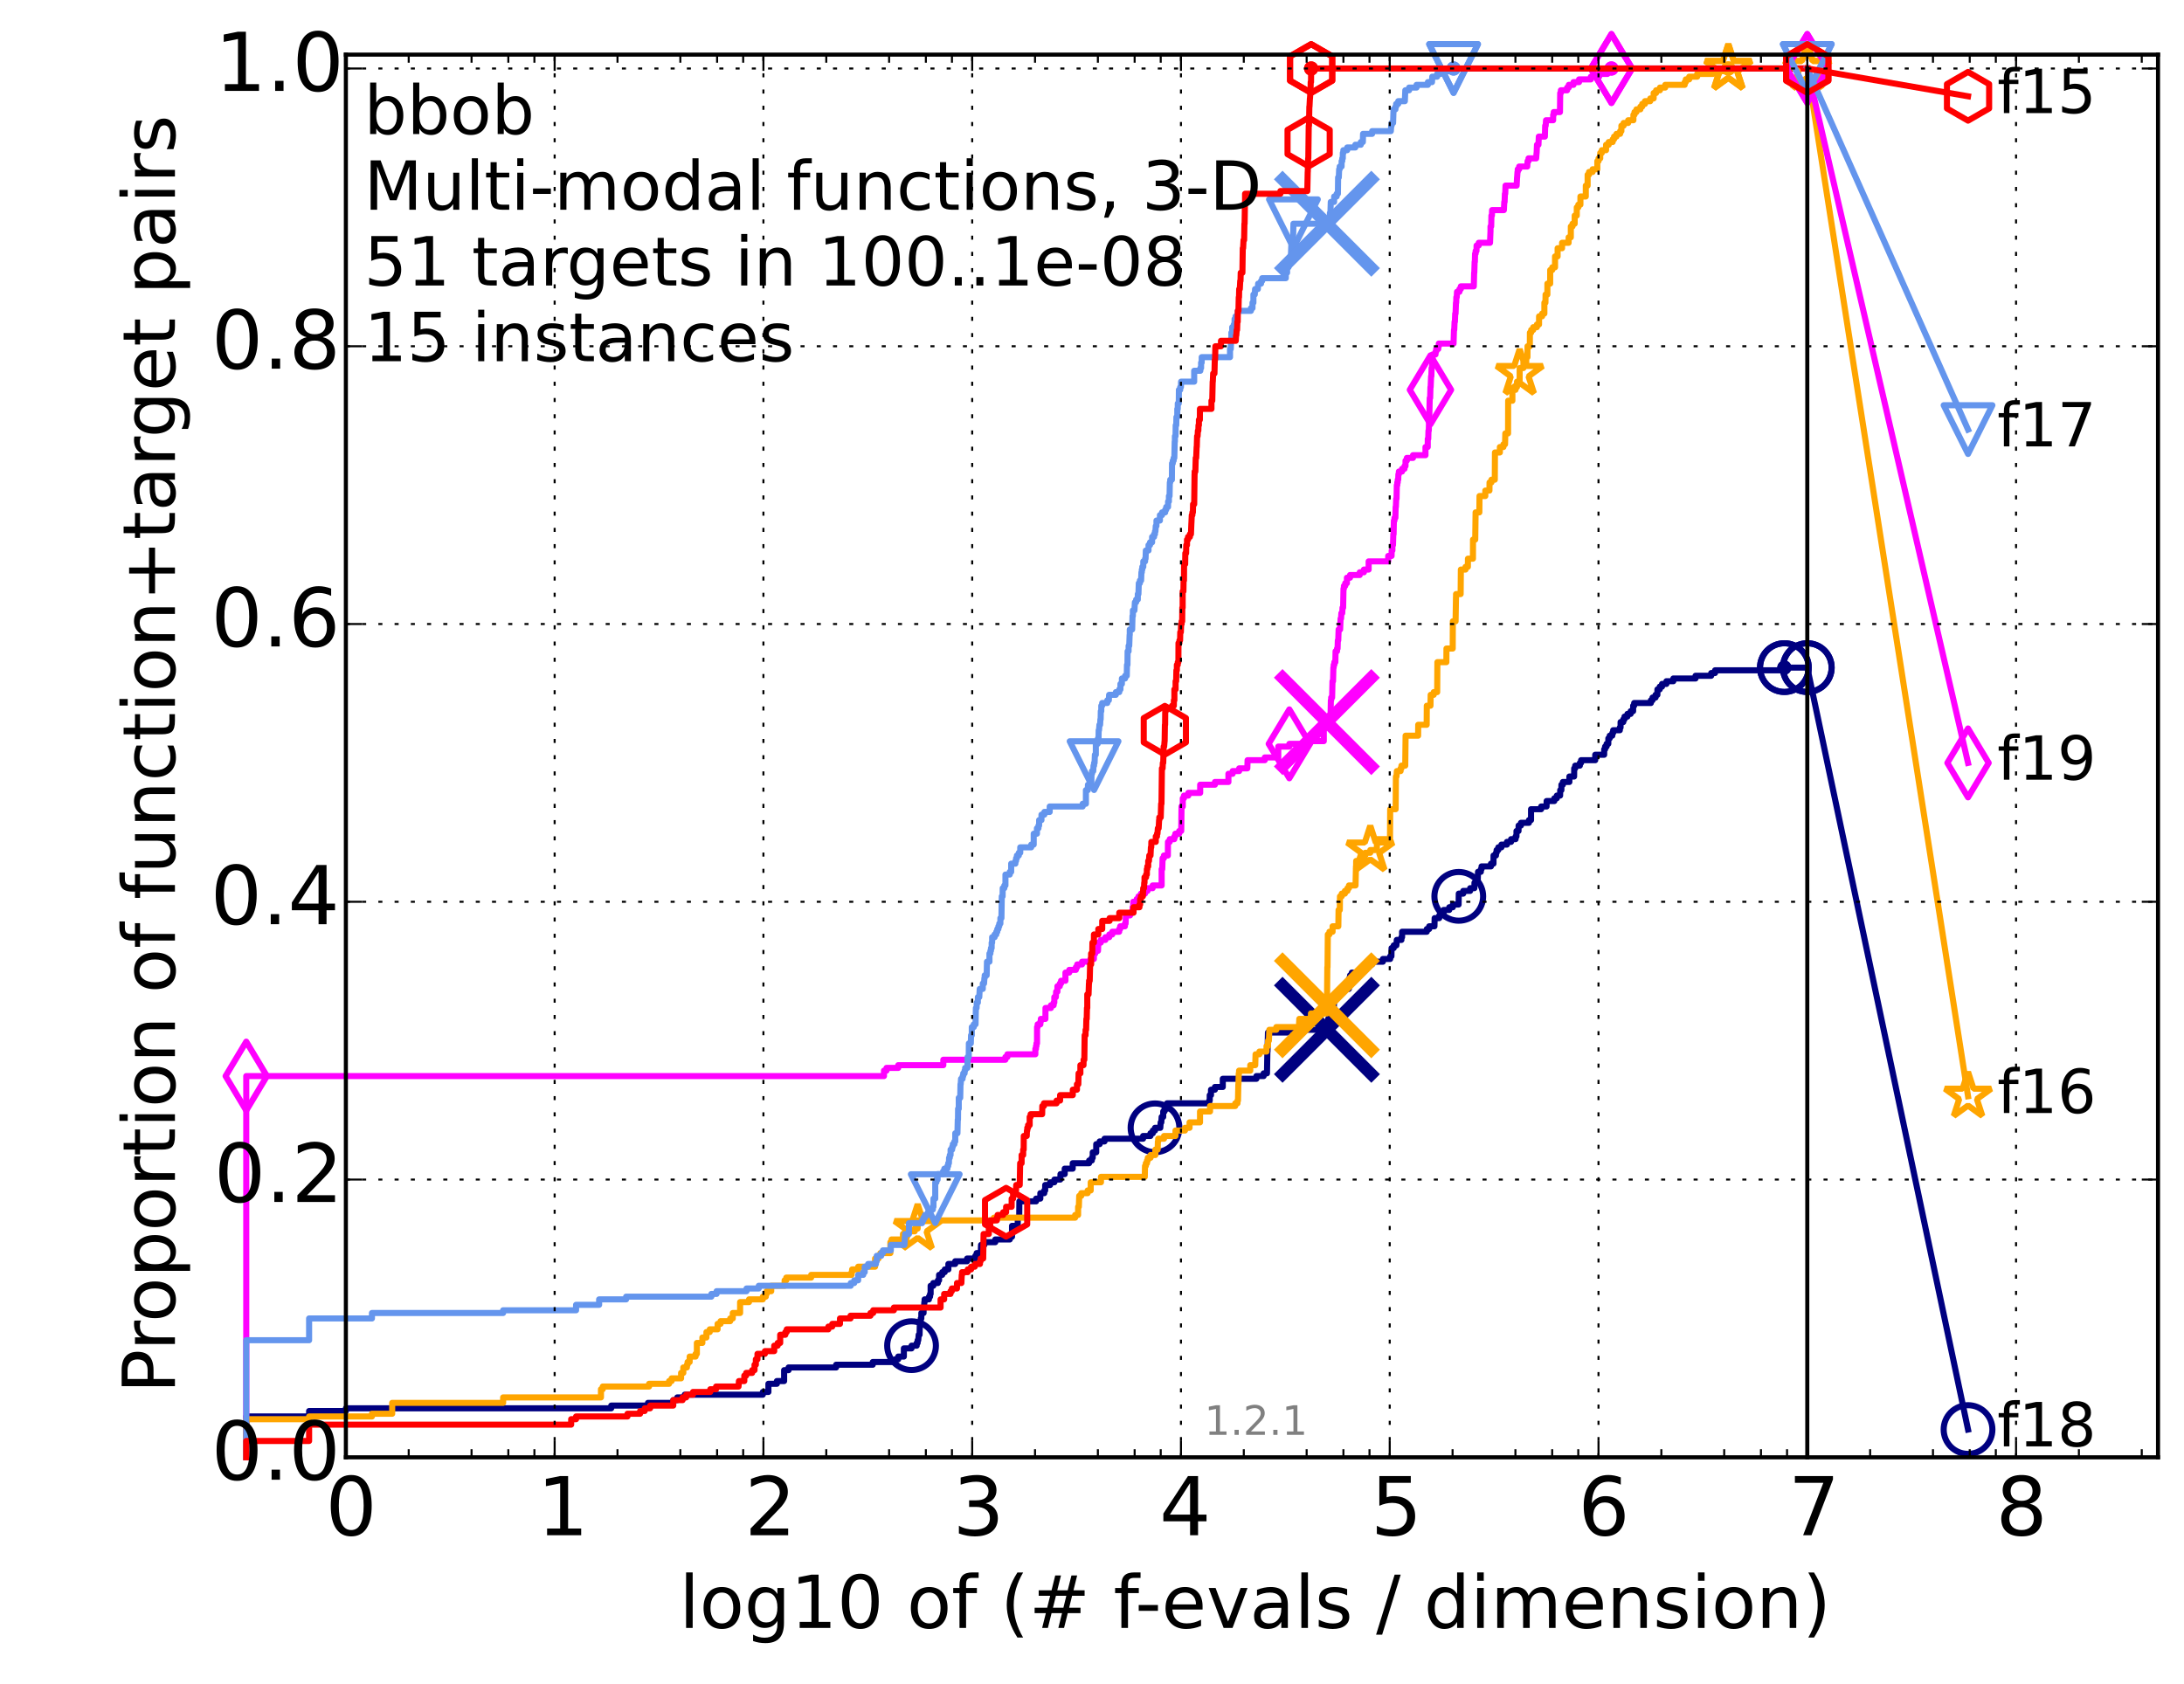 <?xml version="1.0" encoding="utf-8" standalone="no"?>
<!DOCTYPE svg PUBLIC "-//W3C//DTD SVG 1.1//EN"
  "http://www.w3.org/Graphics/SVG/1.1/DTD/svg11.dtd">
<!-- Created with matplotlib (http://matplotlib.org/) -->
<svg height="415pt" version="1.1" viewBox="0 0 538 415" width="538pt" xmlns="http://www.w3.org/2000/svg" xmlns:xlink="http://www.w3.org/1999/xlink">
 <defs>
  <style type="text/css">
*{stroke-linecap:butt;stroke-linejoin:round;}
  </style>
 </defs>
 <g id="figure_1">
  <g id="patch_1">
   <path d="
M0 415.456
L538.8 415.456
L538.8 0
L0 0
z
" style="fill:#ffffff;"/>
  </g>
  <g id="axes_1">
   <g id="patch_2">
    <path d="
M85.2 359.056
L531.6 359.056
L531.6 13.456
L85.2 13.456
z
" style="fill:#ffffff;"/>
   </g>
   <g id="line2d_1">
    <defs>
     <path d="
M0 1.5
C0.398 1.5 0.779 1.342 1.061 1.061
C1.342 0.779 1.5 0.398 1.5 0
C1.5 -0.398 1.342 -0.779 1.061 -1.061
C0.779 -1.342 0.398 -1.5 0 -1.5
C-0.398 -1.5 -0.779 -1.342 -1.061 -1.061
C-1.342 -0.779 -1.5 -0.398 -1.5 0
C-1.5 0.398 -1.342 0.779 -1.061 1.061
C-0.779 1.342 -0.398 1.5 0 1.5
z
" id="ma8fc8663ec" style="stroke:#000080;stroke-width:0.5;"/>
    </defs>
    <g>
     <use style="fill:#000080;stroke:#000080;stroke-width:0.5;" x="439.558" xlink:href="#ma8fc8663ec" y="164.484"/>
     <use style="fill:#000080;stroke:#000080;stroke-width:0.5;" x="439.558" xlink:href="#ma8fc8663ec" y="164.484"/>
    </g>
   </g>
   <g id="line2d_2">
    <path d="
M60.662 359.056
L60.662 348.992
L76.144 348.992
L76.144 347.65
L85.2 347.65
L85.2 346.979
L150.569 346.979
L150.569 346.309
L159.625 346.309
L159.625 345.638
L165.85 345.638
L165.85 344.967
L166.834 344.967
L166.834 344.296
L168.681 344.296
L168.681 343.625
L187.908 343.625
L187.908 342.954
L189.288 342.954
L189.288 340.941
L191.372 340.941
L191.372 340.27
L193.16 340.27
L193.16 337.586
L194.258 337.586
L194.258 336.915
L205.97 336.915
L205.97 336.244
L214.993 336.244
L214.993 335.574
L220.549 335.574
L220.549 334.903
L221.267 334.903
L221.267 334.232
L222.654 334.232
L222.654 332.219
L224.548 332.219
L224.548 331.548
L225.819 331.548
L225.819 330.877
L226.052 330.877
L226.052 330.206
L226.201 330.206
L226.308 328.864
L226.522 328.864
L226.588 326.18
L226.813 326.18
L226.813 324.839
L226.957 324.839
L226.957 323.497
L227.511 323.497
L227.511 322.155
L227.625 322.155
L227.701 320.813
L227.764 320.813
L227.764 320.142
L228.833 320.142
L228.833 319.471
L229.107 319.471
L229.107 318.8
L229.249 318.8
L229.249 316.787
L229.91 316.787
L229.91 316.116
L231.036 316.116
L231.036 315.445
L231.327 315.445
L231.327 314.104
L232.107 314.104
L232.107 313.433
L232.73 313.433
L232.73 312.762
L233.619 312.762
L233.619 311.42
L235.306 311.42
L235.306 310.749
L238.23 310.749
L238.23 310.078
L240.261 310.078
L240.261 309.407
L240.583 309.407
L240.583 308.736
L241.594 308.736
L241.669 306.723
L242.484 306.723
L242.484 306.052
L245.173 306.052
L245.173 305.381
L248.754 305.381
L248.754 304.71
L249.298 304.71
L249.298 302.027
L250.693 302.027
L250.725 300.014
L251.069 300.014
L251.108 295.988
L255.223 295.988
L255.223 295.317
L256.272 295.317
L256.272 293.975
L257.241 293.975
L257.241 293.304
L257.469 293.304
L257.469 291.963
L258.686 291.963
L258.686 291.292
L259.736 291.292
L259.736 290.621
L261.194 290.621
L261.236 289.279
L262.279 289.279
L262.279 287.937
L264.248 287.937
L264.248 286.595
L268.291 286.595
L268.291 285.924
L268.958 285.924
L268.958 285.253
L269.181 285.253
L269.181 283.911
L270.041 283.911
L270.041 281.899
L270.887 281.899
L270.887 281.228
L272.09 281.228
L272.09 280.557
L281.586 280.557
L281.586 279.886
L283.396 279.886
L283.396 279.215
L283.977 279.215
L283.977 278.544
L284.522 278.544
L284.522 277.873
L285.824 277.873
L285.915 276.531
L286.076 276.531
L286.154 275.189
L286.541 275.189
L286.541 273.847
L286.863 273.847
L286.863 273.176
L287.49 273.176
L287.49 271.834
L297.874 271.834
L297.874 271.164
L298.002 271.164
L298.002 269.822
L298.314 269.822
L298.314 268.48
L299.28 268.48
L299.28 267.809
L301.217 267.809
L301.217 265.796
L309.502 265.796
L309.502 265.125
L311.283 265.125
L311.283 264.454
L312.106 264.454
L312.202 259.087
L312.241 259.087
L312.347 254.39
L317.181 254.39
L317.181 253.719
L327.046 253.719
L327.138 251.706
L327.166 251.706
L327.166 251.035
L327.398 251.035
L327.509 249.694
L327.599 249.694
L327.599 249.023
L328.159 249.023
L328.159 248.352
L328.55 248.352
L328.659 246.339
L328.717 246.339
L328.719 244.997
L330.021 244.997
L330.021 244.326
L330.207 244.326
L330.207 243.655
L332.272 243.655
L332.361 241.642
L332.396 241.642
L332.396 240.971
L332.575 240.971
L332.575 240.3
L333.003 240.3
L333.003 239.629
L335.193 239.629
L335.193 238.958
L335.886 238.958
L335.886 238.288
L336.234 238.288
L336.234 237.617
L337.993 237.617
L337.993 236.946
L340.658 236.946
L340.658 236.275
L342.451 236.275
L342.451 235.604
L342.762 235.604
L342.79 233.591
L343.327 233.591
L343.327 232.92
L343.983 232.92
L344.079 231.578
L345.223 231.578
L345.223 230.907
L345.385 230.907
L345.387 229.565
L351.47 229.565
L351.47 228.894
L352.062 228.894
L352.062 228.223
L353.358 228.223
L353.409 226.211
L354.538 226.211
L354.538 225.54
L354.996 225.54
L354.996 224.869
L355.619 224.869
L355.619 224.198
L357.006 224.198
L357.006 223.527
L357.887 223.527
L357.887 222.856
L359.309 222.856
L359.35 220.172
L360.452 220.172
L360.452 219.501
L362.153 219.501
L362.153 218.83
L363.196 218.83
L363.213 217.488
L364.002 217.488
L364.087 214.805
L364.786 214.805
L364.786 214.134
L364.96 214.134
L364.96 213.463
L367.279 213.463
L367.279 212.792
L367.898 212.792
L367.914 210.779
L368.513 210.779
L368.513 210.108
L368.67 210.108
L368.67 209.437
L369.092 209.437
L369.092 208.766
L369.862 208.766
L369.862 208.095
L371.213 208.095
L371.213 207.424
L372.234 207.424
L372.234 206.753
L373.344 206.753
L373.344 206.083
L373.564 206.083
L373.564 204.741
L374.07 204.741
L374.088 203.399
L374.663 203.399
L374.663 202.728
L376.633 202.728
L376.633 202.057
L377.149 202.057
L377.154 199.373
L379.645 199.373
L379.645 198.702
L380.978 198.702
L380.991 197.36
L382.89 197.36
L382.89 196.689
L383.501 196.689
L383.501 196.018
L384.313 196.018
L384.337 194.677
L384.626 194.677
L384.636 193.335
L384.995 193.335
L384.995 192.664
L386.594 192.664
L386.595 191.322
L387.761 191.322
L387.784 189.309
L388.032 189.309
L388.032 188.638
L389.178 188.638
L389.178 187.967
L389.479 187.967
L389.479 187.296
L392.964 187.296
L392.966 185.954
L395.167 185.954
L395.17 184.613
L395.395 184.613
L395.395 183.942
L395.763 183.942
L395.763 183.271
L396.186 183.271
L396.193 181.929
L396.532 181.929
L396.532 181.258
L397.172 181.258
L397.172 180.587
L397.38 180.587
L397.38 179.916
L399.025 179.916
L399.025 179.245
L399.207 179.245
L399.208 177.903
L399.877 177.903
L399.877 177.232
L400.171 177.232
L400.171 176.561
L400.893 176.561
L400.893 175.89
L401.691 175.89
L401.691 175.219
L402.298 175.219
L402.303 173.878
L402.556 173.878
L402.556 173.207
L406.674 173.207
L406.674 172.536
L407.079 172.536
L407.079 171.865
L407.823 171.865
L407.823 171.194
L408.28 171.194
L408.284 169.852
L408.856 169.852
L408.856 169.181
L409.418 169.181
L409.418 168.51
L410.502 168.51
L410.502 167.839
L412.202 167.839
L412.202 167.168
L417.674 167.168
L417.674 166.497
L421.532 166.497
L421.532 165.826
L422.477 165.826
L422.477 165.155
L439.558 165.155
L439.558 164.484
L445.2 164.484
L445.2 164.484" style="fill:none;stroke:#000080;stroke-linecap:square;stroke-width:1.5;"/>
   </g>
   <g id="line2d_3">
    <defs>
     <path d="
M0 6
C1.591 6 3.117 5.368 4.243 4.243
C5.368 3.117 6 1.591 6 0
C6 -1.591 5.368 -3.117 4.243 -4.243
C3.117 -5.368 1.591 -6 0 -6
C-1.591 -6 -3.117 -5.368 -4.243 -4.243
C-5.368 -3.117 -6 -1.591 -6 0
C-6 1.591 -5.368 3.117 -4.243 4.243
C-3.117 5.368 -1.591 6 0 6
z
" id="mae466deef1" style="stroke:#000080;stroke-width:1.5;"/>
    </defs>
    <g>
     <use style="fill:none;stroke:#000080;stroke-width:1.5;" x="224.548" xlink:href="#mae466deef1" y="331.548"/>
     <use style="fill:none;stroke:#000080;stroke-width:1.5;" x="284.522" xlink:href="#mae466deef1" y="277.873"/>
     <use style="fill:none;stroke:#000080;stroke-width:1.5;" x="359.35" xlink:href="#mae466deef1" y="220.843"/>
     <use style="fill:none;stroke:#000080;stroke-width:1.5;" x="439.558" xlink:href="#mae466deef1" y="164.484"/>
     <use style="fill:none;stroke:#000080;stroke-width:1.5;" x="439.558" xlink:href="#mae466deef1" y="164.484"/>
     <use style="fill:none;stroke:#000080;stroke-width:1.5;" x="445.2" xlink:href="#mae466deef1" y="164.484"/>
    </g>
   </g>
   <g id="line2d_4"/>
   <g id="line2d_5">
    <path clip-path="url(#p54ce849065)" d="
M326.871 253.719" style="fill:none;stroke:#000080;stroke-linecap:square;"/>
    <defs>
     <path d="
M-12 12
L12 -12
M-12 -12
L12 12" id="me286a5a777" style="stroke:#000080;stroke-width:3;"/>
    </defs>
    <g clip-path="url(#p54ce849065)">
     <use style="fill:#000080;stroke:#000080;stroke-width:3;" x="326.871" xlink:href="#me286a5a777" y="253.719"/>
    </g>
   </g>
   <g id="line2d_6">
    <defs>
     <path d="
M0 1.5
C0.398 1.5 0.779 1.342 1.061 1.061
C1.342 0.779 1.5 0.398 1.5 0
C1.5 -0.398 1.342 -0.779 1.061 -1.061
C0.779 -1.342 0.398 -1.5 0 -1.5
C-0.398 -1.5 -0.779 -1.342 -1.061 -1.061
C-1.342 -0.779 -1.5 -0.398 -1.5 0
C-1.5 0.398 -1.342 0.779 -1.061 1.061
C-0.779 1.342 -0.398 1.5 0 1.5
z
" id="m62d5190e8e" style="stroke:#ff00ff;stroke-width:0.5;"/>
    </defs>
    <g>
     <use style="fill:#ff00ff;stroke:#ff00ff;stroke-width:0.5;" x="396.957" xlink:href="#m62d5190e8e" y="16.878"/>
     <use style="fill:#ff00ff;stroke:#ff00ff;stroke-width:0.5;" x="396.957" xlink:href="#m62d5190e8e" y="16.878"/>
    </g>
   </g>
   <g id="line2d_7">
    <path d="
M60.662 359.056
L60.662 265.125
L217.757 265.125
L217.757 263.783
L218.378 263.783
L218.378 263.112
L221.267 263.112
L221.267 262.441
L232.375 262.441
L232.375 261.099
L247.666 261.099
L247.666 260.429
L248.161 260.429
L248.161 259.758
L255.045 259.758
L255.045 258.416
L255.204 258.416
L255.204 257.745
L255.318 257.745
L255.318 257.074
L255.457 257.074
L255.468 253.048
L255.613 253.048
L255.613 252.377
L256.283 252.377
L256.283 251.706
L256.395 251.706
L256.395 251.035
L257.525 251.035
L257.545 248.352
L258.884 248.352
L258.884 247.681
L259.552 247.681
L259.552 247.01
L259.718 247.01
L259.718 245.668
L260.097 245.668
L260.162 244.326
L260.484 244.326
L260.484 242.984
L261.072 242.984
L261.072 242.313
L261.376 242.313
L261.376 241.642
L262.458 241.642
L262.458 239.629
L263.399 239.629
L263.399 238.958
L265.028 238.958
L265.028 238.288
L265.36 238.288
L265.36 237.617
L266.548 237.617
L266.548 236.946
L268.613 236.946
L268.613 236.275
L269.463 236.275
L269.463 234.933
L269.811 234.933
L269.811 234.262
L270.475 234.262
L270.564 232.249
L271.167 232.249
L271.167 231.578
L272.298 231.578
L272.298 230.907
L273.259 230.907
L273.259 230.236
L273.994 230.236
L273.994 229.565
L275.698 229.565
L275.698 228.894
L275.945 228.894
L275.945 228.223
L277.103 228.223
L277.103 227.553
L277.278 227.553
L277.344 225.54
L278.385 225.54
L278.385 224.869
L279.008 224.869
L279.008 223.527
L279.157 223.527
L279.157 222.185
L280.01 222.185
L280.01 221.514
L280.461 221.514
L280.461 220.843
L281.052 220.843
L281.052 220.172
L282.072 220.172
L282.072 219.501
L282.677 219.501
L282.677 218.83
L283.938 218.83
L283.938 218.159
L286.156 218.159
L286.156 214.134
L286.305 214.134
L286.39 211.45
L286.711 211.45
L286.711 210.779
L287.685 210.779
L287.716 207.424
L288.151 207.424
L288.151 206.753
L289.273 206.753
L289.273 206.083
L289.526 206.083
L289.526 205.412
L290.467 205.412
L290.467 204.741
L290.977 204.741
L291.054 198.702
L291.358 198.702
L291.358 196.689
L291.653 196.689
L291.653 196.018
L292.725 196.018
L292.725 195.348
L295.647 195.348
L295.647 193.335
L299.284 193.335
L299.284 192.664
L302.607 192.664
L302.607 190.651
L303.645 190.651
L303.645 189.98
L305.252 189.98
L305.252 189.309
L307.263 189.309
L307.325 187.296
L311.563 187.296
L311.563 186.625
L314.884 186.625
L314.884 183.942
L317.613 183.942
L317.613 183.271
L321.303 183.271
L321.303 182.6
L326.101 182.6
L326.101 179.245
L326.568 179.245
L326.568 177.903
L327.648 177.903
L327.757 176.561
L327.763 176.561
L327.842 172.536
L327.918 172.536
L327.918 171.865
L328.149 171.865
L328.241 167.839
L328.375 167.839
L328.46 164.484
L328.534 164.484
L328.534 163.813
L328.699 163.813
L328.699 163.143
L328.946 163.143
L329 160.459
L329.358 160.459
L329.358 159.788
L329.497 159.788
L329.559 157.775
L329.662 157.775
L329.755 155.091
L330.123 155.091
L330.231 152.408
L330.351 152.408
L330.427 151.066
L330.644 151.066
L330.708 149.724
L330.86 149.724
L330.953 145.027
L331.058 145.027
L331.058 144.356
L331.381 144.356
L331.381 143.685
L331.795 143.685
L331.795 142.343
L332.565 142.343
L332.565 141.673
L334.954 141.673
L334.954 141.002
L335.979 141.002
L335.979 140.331
L337.148 140.331
L337.148 138.318
L341.966 138.318
L341.966 136.976
L342.798 136.976
L342.813 135.634
L342.996 135.634
L342.998 134.292
L343.143 134.292
L343.223 131.608
L343.293 131.608
L343.366 128.254
L343.508 128.254
L343.508 127.583
L343.733 127.583
L343.798 124.899
L343.858 124.899
L343.938 122.886
L344.019 122.886
L344.09 119.532
L344.197 119.532
L344.197 118.861
L344.314 118.861
L344.314 118.19
L344.431 118.19
L344.478 116.848
L344.593 116.848
L344.593 116.177
L345.376 116.177
L345.376 115.506
L345.98 115.506
L345.98 114.835
L346.229 114.835
L346.229 113.493
L346.562 113.493
L346.562 112.822
L348.073 112.822
L348.073 112.151
L351.148 112.151
L351.148 110.138
L351.704 110.138
L351.713 108.126
L351.829 108.126
L351.885 106.113
L351.962 106.113
L352.052 102.758
L352.086 102.758
L352.196 98.062
L352.299 98.062
L352.372 95.378
L352.42 95.378
L352.53 92.694
L352.6 92.694
L352.652 90.681
L352.732 90.681
L352.813 89.339
L352.845 89.339
L352.924 87.327
L353.622 87.327
L353.622 86.656
L353.781 86.656
L353.781 85.985
L354.298 85.985
L354.298 85.314
L354.434 85.314
L354.434 84.643
L358.061 84.643
L358.167 81.288
L358.232 81.288
L358.316 79.275
L358.395 79.275
L358.47 77.263
L358.558 77.263
L358.659 74.579
L358.715 74.579
L358.749 73.237
L358.85 73.237
L358.917 71.895
L359.512 71.895
L359.512 71.224
L359.852 71.224
L359.852 70.553
L363.051 70.553
L363.136 67.198
L363.175 67.198
L363.256 64.515
L363.313 64.515
L363.361 62.502
L363.5 62.502
L363.5 61.831
L363.713 61.831
L363.736 60.489
L364.268 60.489
L364.268 59.818
L367.047 59.818
L367.155 57.134
L367.164 57.134
L367.164 55.792
L367.333 55.792
L367.39 53.109
L367.516 53.109
L367.557 51.767
L370.459 51.767
L370.559 49.754
L370.639 49.754
L370.712 47.741
L370.791 47.741
L370.869 45.728
L373.603 45.728
L373.712 43.716
L373.727 43.716
L373.815 42.374
L373.876 42.374
L373.876 41.703
L374.229 41.703
L374.229 41.032
L376.218 41.032
L376.301 39.69
L376.532 39.69
L376.532 39.019
L378.413 39.019
L378.513 37.677
L378.531 37.677
L378.615 35.664
L378.981 35.664
L379.066 33.652
L380.561 33.652
L380.637 30.968
L380.76 30.968
L380.845 29.626
L382.594 29.626
L382.6 28.284
L382.744 28.284
L382.744 27.613
L384.277 27.613
L384.336 22.917
L384.502 22.917
L384.502 22.246
L386.037 22.246
L386.037 21.575
L386.459 21.575
L386.459 20.904
L387.608 20.904
L387.608 20.233
L388.983 20.233
L388.983 19.562
L391.885 19.562
L391.885 18.891
L393.928 18.891
L393.928 18.22
L395.982 18.22
L395.982 17.549
L396.957 17.549
L396.957 16.878
L445.2 16.878
L445.2 16.878" style="fill:none;stroke:#ff00ff;stroke-linecap:square;stroke-width:1.5;"/>
   </g>
   <g id="line2d_8">
    <defs>
     <path d="
M-3.9968e-16 8.485
L5.091 0
L4.88498e-16 -8.485
L-5.091 -1.77636e-15
z
" id="mf6640c921f" style="stroke:#ff00ff;stroke-linejoin:miter;stroke-width:1.5;"/>
    </defs>
    <g>
     <use style="fill:none;stroke:#ff00ff;stroke-linejoin:miter;stroke-width:1.5;" x="60.662" xlink:href="#mf6640c921f" y="265.125"/>
     <use style="fill:none;stroke:#ff00ff;stroke-linejoin:miter;stroke-width:1.5;" x="317.613" xlink:href="#mf6640c921f" y="183.271"/>
     <use style="fill:none;stroke:#ff00ff;stroke-linejoin:miter;stroke-width:1.5;" x="352.372" xlink:href="#mf6640c921f" y="96.049"/>
     <use style="fill:none;stroke:#ff00ff;stroke-linejoin:miter;stroke-width:1.5;" x="396.957" xlink:href="#mf6640c921f" y="16.878"/>
     <use style="fill:none;stroke:#ff00ff;stroke-linejoin:miter;stroke-width:1.5;" x="396.957" xlink:href="#mf6640c921f" y="16.878"/>
     <use style="fill:none;stroke:#ff00ff;stroke-linejoin:miter;stroke-width:1.5;" x="445.2" xlink:href="#mf6640c921f" y="16.878"/>
    </g>
   </g>
   <g id="line2d_9"/>
   <g id="line2d_10">
    <path clip-path="url(#p54ce849065)" d="
M326.861 177.903" style="fill:none;stroke:#ff00ff;stroke-linecap:square;"/>
    <defs>
     <path d="
M-12 12
L12 -12
M-12 -12
L12 12" id="m86aa83dd4c" style="stroke:#ff00ff;stroke-width:3;"/>
    </defs>
    <g clip-path="url(#p54ce849065)">
     <use style="fill:#ff00ff;stroke:#ff00ff;stroke-width:3;" x="326.861" xlink:href="#m86aa83dd4c" y="177.903"/>
    </g>
   </g>
   <g id="line2d_11">
    <defs>
     <path d="
M0 1.5
C0.398 1.5 0.779 1.342 1.061 1.061
C1.342 0.779 1.5 0.398 1.5 0
C1.5 -0.398 1.342 -0.779 1.061 -1.061
C0.779 -1.342 0.398 -1.5 0 -1.5
C-0.398 -1.5 -0.779 -1.342 -1.061 -1.061
C-1.342 -0.779 -1.5 -0.398 -1.5 0
C-1.5 0.398 -1.342 0.779 -1.061 1.061
C-0.779 1.342 -0.398 1.5 0 1.5
z
" id="m3747452efa" style="stroke:#ffa500;stroke-width:0.5;"/>
    </defs>
    <g>
     <use style="fill:#ffa500;stroke:#ffa500;stroke-width:0.5;" x="425.757" xlink:href="#m3747452efa" y="16.878"/>
     <use style="fill:#ffa500;stroke:#ffa500;stroke-width:0.5;" x="425.757" xlink:href="#m3747452efa" y="16.878"/>
    </g>
   </g>
   <g id="line2d_12">
    <path d="
M60.662 359.056
L60.662 349.663
L76.144 349.663
L76.144 348.992
L91.625 348.992
L91.625 348.321
L96.609 348.321
L96.609 345.638
L123.943 345.638
L123.943 344.296
L148.038 344.296
L148.038 342.283
L148.48 342.283
L148.48 341.612
L159.89 341.612
L159.89 340.941
L164.821 340.941
L164.821 340.27
L165.444 340.27
L165.444 339.599
L167.777 339.599
L167.777 338.257
L168.324 338.257
L168.324 336.915
L169.207 336.915
L169.207 336.244
L169.379 336.244
L169.379 335.574
L169.889 335.574
L169.889 334.232
L171.351 334.232
L171.351 333.561
L171.664 333.561
L171.664 330.877
L173.018 330.877
L173.018 329.535
L174.017 329.535
L174.017 328.193
L174.839 328.193
L174.839 327.522
L176.772 327.522
L176.772 326.18
L177.5 326.18
L177.5 325.509
L179.877 325.509
L179.877 324.839
L180.512 324.839
L180.512 323.497
L182.316 323.497
L182.316 320.813
L184.515 320.813
L184.515 320.142
L187.908 320.142
L187.908 319.471
L188.645 319.471
L188.645 318.8
L188.861 318.8
L188.861 318.129
L189.982 318.129
L189.982 316.787
L193.278 316.787
L193.278 315.445
L193.687 315.445
L193.687 314.774
L199.821 314.774
L199.821 314.104
L209.768 314.104
L209.768 313.433
L209.908 313.433
L209.908 312.762
L211.397 312.762
L211.397 312.091
L215.565 312.091
L215.565 310.078
L216.417 310.078
L216.417 309.407
L216.873 309.407
L216.873 308.736
L219.334 308.736
L219.334 306.052
L219.626 306.052
L219.626 305.381
L222.431 305.381
L222.431 304.039
L222.937 304.039
L222.937 303.369
L225.334 303.369
L225.334 302.698
L226.052 302.698
L226.052 300.685
L244.836 300.685
L244.836 300.014
L264.847 300.014
L264.847 299.343
L265.576 299.343
L265.581 297.33
L265.761 297.33
L265.852 294.646
L266.354 294.646
L266.354 293.975
L267.925 293.975
L267.925 293.304
L268.685 293.304
L268.685 291.292
L271.208 291.292
L271.208 289.95
L282.006 289.95
L282.059 287.266
L282.261 287.266
L282.261 286.595
L282.548 286.595
L282.548 285.924
L282.744 285.924
L282.744 285.253
L283.432 285.253
L283.432 284.582
L284.602 284.582
L284.602 283.24
L285.176 283.24
L285.231 281.228
L285.303 281.228
L285.303 280.557
L286.748 280.557
L286.748 279.886
L289.565 279.886
L289.565 278.544
L291.907 278.544
L291.907 277.873
L293.032 277.873
L293.032 276.531
L295.609 276.531
L295.609 273.847
L298.077 273.847
L298.077 272.505
L304.283 272.505
L304.283 271.834
L304.838 271.834
L304.838 271.164
L304.959 271.164
L305.048 267.138
L305.076 267.138
L305.151 264.454
L305.228 264.454
L305.228 263.783
L307.985 263.783
L307.985 262.441
L309.212 262.441
L309.292 259.758
L310.241 259.758
L310.241 259.087
L311.986 259.087
L311.986 257.745
L312.363 257.745
L312.363 256.403
L312.576 256.403
L312.685 253.719
L314.402 253.719
L314.402 253.048
L319.975 253.048
L320.068 251.035
L322.935 251.035
L322.935 249.694
L326.862 249.694
L326.972 238.288
L327.019 238.288
L327.091 230.236
L327.488 230.236
L327.488 229.565
L328.265 229.565
L328.265 228.223
L329.681 228.223
L329.739 224.198
L330.045 224.198
L330.084 220.843
L330.522 220.843
L330.522 220.172
L331.301 220.172
L331.301 219.501
L331.925 219.501
L331.925 218.83
L332.299 218.83
L332.299 218.159
L333.917 218.159
L334.028 213.463
L334.063 213.463
L334.074 212.121
L336.124 212.121
L336.16 210.779
L336.324 210.779
L336.324 210.108
L337.55 210.108
L337.55 209.437
L339.17 209.437
L339.206 206.753
L342.407 206.753
L342.456 199.373
L343.797 199.373
L343.868 191.322
L344.011 191.322
L344.096 189.98
L345.018 189.98
L345.018 189.309
L345.228 189.309
L345.228 188.638
L346.163 188.638
L346.25 181.258
L349.334 181.258
L349.359 178.574
L351.442 178.574
L351.472 173.878
L352.378 173.878
L352.426 171.194
L353.18 171.194
L353.18 170.523
L354.032 170.523
L354.082 163.143
L356.295 163.143
L356.316 159.788
L357.858 159.788
L357.885 153.078
L358.563 153.078
L358.667 147.04
L358.681 147.04
L358.681 146.369
L359.809 146.369
L359.864 140.331
L361.013 140.331
L361.013 139.66
L361.594 139.66
L361.608 137.647
L362.842 137.647
L362.858 132.95
L363.404 132.95
L363.494 126.241
L364.418 126.241
L364.459 122.215
L365.886 122.215
L365.886 120.873
L366.905 120.873
L366.926 118.861
L367.398 118.861
L367.398 118.19
L368.224 118.19
L368.263 111.48
L369.472 111.48
L369.472 110.138
L370.348 110.138
L370.348 109.468
L370.75 109.468
L370.814 106.784
L371.493 106.784
L371.516 98.733
L372.555 98.733
L372.557 96.049
L373.328 96.049
L373.328 95.378
L373.68 95.378
L373.696 94.036
L374.34 94.036
L374.353 90.681
L375.272 90.681
L375.281 89.339
L375.966 89.339
L375.967 87.998
L376.27 87.998
L376.286 85.314
L376.856 85.314
L376.87 81.959
L377.184 81.959
L377.184 81.288
L377.692 81.288
L377.692 80.617
L378.59 80.617
L378.59 79.946
L379.122 79.946
L379.131 77.933
L379.882 77.933
L379.882 77.263
L380.435 77.263
L380.438 74.579
L380.698 74.579
L380.732 72.566
L381.177 72.566
L381.183 69.882
L381.864 69.882
L381.872 66.528
L382.376 66.528
L382.376 65.857
L383.061 65.857
L383.067 63.173
L383.698 63.173
L383.699 61.16
L384.792 61.16
L384.798 59.818
L386.409 59.818
L386.411 58.476
L386.949 58.476
L386.955 55.792
L387.365 55.792
L387.365 55.122
L387.898 55.122
L387.907 53.109
L388.416 53.109
L388.421 51.096
L388.799 51.096
L388.799 50.425
L389.314 50.425
L389.316 48.412
L390.639 48.412
L390.643 45.728
L391.089 45.728
L391.094 43.045
L391.433 43.045
L391.433 42.374
L392.318 42.374
L392.318 41.703
L393.478 41.703
L393.48 39.69
L393.783 39.69
L393.783 39.019
L394.195 39.019
L394.197 37.677
L394.584 37.677
L394.584 37.006
L395.633 37.006
L395.636 35.664
L396.286 35.664
L396.286 34.993
L397.262 34.993
L397.262 34.322
L397.601 34.322
L397.601 33.652
L398.196 33.652
L398.196 32.981
L399.097 32.981
L399.097 32.31
L399.408 32.31
L399.409 30.968
L399.959 30.968
L399.959 30.297
L401.079 30.297
L401.079 29.626
L402.365 29.626
L402.366 28.284
L402.634 28.284
L402.634 27.613
L403.113 27.613
L403.113 26.942
L404.089 26.942
L404.089 26.271
L404.535 26.271
L404.535 25.6
L405.217 25.6
L405.217 24.929
L406.517 24.929
L406.517 24.258
L407.354 24.258
L407.356 22.917
L407.954 22.917
L407.954 22.246
L408.908 22.246
L408.908 21.575
L410.206 21.575
L410.206 20.904
L415.002 20.904
L415.002 20.233
L415.279 20.233
L415.279 19.562
L416.116 19.562
L416.116 18.891
L418.081 18.891
L418.081 18.22
L421.988 18.22
L421.988 17.549
L425.757 17.549
L425.757 16.878
L445.2 16.878
L445.2 16.878" style="fill:none;stroke:#ffa500;stroke-linecap:square;stroke-width:1.5;"/>
   </g>
   <g id="line2d_13">
    <defs>
     <path d="
M3.67394e-16 -6
L-1.347 -1.854
L-5.706 -1.854
L-2.18 0.708
L-3.527 4.854
L-4.20996e-16 2.292
L3.527 4.854
L2.18 0.708
L5.706 -1.854
L1.347 -1.854
z
" id="m73d367cfb6" style="stroke:#ffa500;stroke-linejoin:bevel;stroke-width:1.5;"/>
    </defs>
    <g>
     <use style="fill:none;stroke:#ffa500;stroke-linejoin:bevel;stroke-width:1.5;" x="226.052" xlink:href="#m73d367cfb6" y="302.698"/>
     <use style="fill:none;stroke:#ffa500;stroke-linejoin:bevel;stroke-width:1.5;" x="337.55" xlink:href="#m73d367cfb6" y="209.437"/>
     <use style="fill:none;stroke:#ffa500;stroke-linejoin:bevel;stroke-width:1.5;" x="374.35" xlink:href="#m73d367cfb6" y="92.023"/>
     <use style="fill:none;stroke:#ffa500;stroke-linejoin:bevel;stroke-width:1.5;" x="425.757" xlink:href="#m73d367cfb6" y="16.878"/>
     <use style="fill:none;stroke:#ffa500;stroke-linejoin:bevel;stroke-width:1.5;" x="425.757" xlink:href="#m73d367cfb6" y="16.878"/>
     <use style="fill:none;stroke:#ffa500;stroke-linejoin:bevel;stroke-width:1.5;" x="445.2" xlink:href="#m73d367cfb6" y="16.878"/>
    </g>
   </g>
   <g id="line2d_14"/>
   <g id="line2d_15">
    <path clip-path="url(#p54ce849065)" d="
M326.862 247.681" style="fill:none;stroke:#ffa500;stroke-linecap:square;"/>
    <defs>
     <path d="
M-12 12
L12 -12
M-12 -12
L12 12" id="m5a4593f4cb" style="stroke:#ffa500;stroke-width:3;"/>
    </defs>
    <g clip-path="url(#p54ce849065)">
     <use style="fill:#ffa500;stroke:#ffa500;stroke-width:3;" x="326.862" xlink:href="#m5a4593f4cb" y="247.681"/>
    </g>
   </g>
   <g id="line2d_16">
    <defs>
     <path d="
M0 1.5
C0.398 1.5 0.779 1.342 1.061 1.061
C1.342 0.779 1.5 0.398 1.5 0
C1.5 -0.398 1.342 -0.779 1.061 -1.061
C0.779 -1.342 0.398 -1.5 0 -1.5
C-0.398 -1.5 -0.779 -1.342 -1.061 -1.061
C-1.342 -0.779 -1.5 -0.398 -1.5 0
C-1.5 0.398 -1.342 0.779 -1.061 1.061
C-0.779 1.342 -0.398 1.5 0 1.5
z
" id="m03dd694df9" style="stroke:#6495ed;stroke-width:0.5;"/>
    </defs>
    <g>
     <use style="fill:#6495ed;stroke:#6495ed;stroke-width:0.5;" x="358.069" xlink:href="#m03dd694df9" y="16.878"/>
     <use style="fill:#6495ed;stroke:#6495ed;stroke-width:0.5;" x="358.069" xlink:href="#m03dd694df9" y="16.878"/>
    </g>
   </g>
   <g id="line2d_17">
    <path d="
M60.662 359.056
L60.662 330.206
L76.144 330.206
L76.144 324.839
L91.625 324.839
L91.625 323.497
L123.943 323.497
L123.943 322.826
L141.908 322.826
L141.908 321.484
L147.587 321.484
L147.587 320.142
L154.239 320.142
L154.239 319.471
L175.239 319.471
L175.239 318.8
L176.523 318.8
L176.523 318.129
L183.895 318.129
L183.895 317.458
L186.911 317.458
L186.911 316.787
L209.57 316.787
L209.57 316.116
L210.434 316.116
L210.434 315.445
L211.397 315.445
L211.397 314.104
L212.644 314.104
L212.644 313.433
L213.013 313.433
L213.013 312.091
L213.849 312.091
L213.849 311.42
L215.781 311.42
L215.781 310.749
L215.974 310.749
L215.974 309.407
L217.077 309.407
L217.077 308.736
L217.499 308.736
L217.499 308.065
L219.444 308.065
L219.444 306.723
L222.796 306.723
L222.906 304.71
L222.968 304.71
L222.968 304.039
L223.915 304.039
L223.915 301.356
L227.152 301.356
L227.152 300.685
L227.485 300.685
L227.485 300.014
L227.839 300.014
L227.839 299.343
L228.604 299.343
L228.604 298.672
L229.178 298.672
L229.178 298.001
L229.795 298.001
L229.795 297.33
L229.944 297.33
L229.956 295.317
L230.385 295.317
L230.385 291.292
L230.674 291.292
L230.674 290.621
L230.97 290.621
L230.97 289.279
L232.303 289.279
L232.303 288.608
L232.629 288.608
L232.629 287.937
L233.385 287.937
L233.385 287.266
L233.58 287.266
L233.58 286.595
L233.754 286.595
L233.793 285.253
L233.974 285.253
L233.974 284.582
L234.164 284.582
L234.164 283.24
L234.548 283.24
L234.548 282.569
L234.715 282.569
L234.715 281.899
L235.099 281.899
L235.099 281.228
L235.315 281.228
L235.315 279.215
L235.856 279.215
L235.935 275.86
L235.987 275.86
L236.013 273.176
L236.178 273.176
L236.178 270.493
L236.537 270.493
L236.605 267.138
L236.656 267.138
L236.74 265.796
L237.124 265.796
L237.124 265.125
L237.281 265.125
L237.281 264.454
L237.615 264.454
L237.615 263.783
L237.752 263.783
L237.752 263.112
L238.317 263.112
L238.348 260.429
L238.636 260.429
L238.667 257.074
L239.148 257.074
L239.209 255.061
L239.389 255.061
L239.389 253.048
L239.877 253.048
L239.877 252.377
L240.312 252.377
L240.397 248.352
L240.575 248.352
L240.604 247.01
L240.885 247.01
L240.885 245.668
L241.232 245.668
L241.342 243.655
L242.097 243.655
L242.097 242.313
L242.406 242.313
L242.497 240.971
L242.568 240.971
L242.568 240.3
L243.056 240.3
L243.126 236.946
L243.737 236.946
L243.737 234.933
L243.97 234.933
L243.97 234.262
L244.109 234.262
L244.109 233.591
L244.278 233.591
L244.284 232.249
L244.398 232.249
L244.398 230.907
L245.011 230.907
L245.011 230.236
L245.426 230.236
L245.426 229.565
L245.67 229.565
L245.67 228.894
L245.939 228.894
L245.939 228.223
L246.155 228.223
L246.155 227.553
L246.43 227.553
L246.43 226.211
L246.69 226.211
L246.776 220.843
L246.98 220.843
L247.001 218.83
L247.401 218.83
L247.401 218.159
L247.677 218.159
L247.677 215.476
L248.739 215.476
L248.739 214.805
L249.091 214.805
L249.091 212.792
L250.127 212.792
L250.127 212.121
L250.298 212.121
L250.298 211.45
L250.503 211.45
L250.503 210.779
L250.971 210.779
L250.971 210.108
L251.324 210.108
L251.324 208.766
L254.028 208.766
L254.028 208.095
L254.641 208.095
L254.641 205.412
L255.435 205.412
L255.435 204.07
L255.811 204.07
L255.811 203.399
L255.975 203.399
L255.975 202.057
L256.551 202.057
L256.551 200.715
L257.268 200.715
L257.268 200.044
L258.579 200.044
L258.579 198.702
L266.7 198.702
L266.7 198.031
L267.5 198.031
L267.502 194.677
L267.979 194.677
L268.004 193.335
L268.703 193.335
L268.703 192.664
L268.848 192.664
L268.876 190.651
L268.997 190.651
L268.997 189.98
L269.305 189.98
L269.374 188.638
L269.51 188.638
L269.51 187.967
L269.638 187.967
L269.713 185.954
L269.944 185.954
L269.944 183.271
L270.402 183.271
L270.458 181.929
L270.612 181.929
L270.643 179.916
L270.732 179.916
L270.829 178.574
L270.997 178.574
L271.066 177.232
L271.131 177.232
L271.167 175.219
L271.285 175.219
L271.285 173.878
L271.503 173.878
L271.503 173.207
L272.768 173.207
L272.768 172.536
L273.149 172.536
L273.215 171.194
L274.876 171.194
L274.876 170.523
L275.717 170.523
L275.717 169.852
L276.007 169.852
L276.007 168.51
L276.362 168.51
L276.362 167.168
L277.15 167.168
L277.15 166.497
L277.567 166.497
L277.616 163.813
L277.737 163.813
L277.772 160.459
L278.014 160.459
L278.014 159.117
L278.172 159.117
L278.268 156.433
L278.302 156.433
L278.302 155.091
L278.894 155.091
L278.978 151.737
L279.071 151.737
L279.071 150.395
L279.456 150.395
L279.564 148.382
L279.874 148.382
L279.874 147.711
L280.284 147.711
L280.284 146.369
L280.438 146.369
L280.53 143.685
L280.799 143.685
L280.799 143.014
L281.095 143.014
L281.172 141.002
L281.269 141.002
L281.269 140.331
L281.392 140.331
L281.392 139.66
L281.635 139.66
L281.635 138.318
L282.077 138.318
L282.077 137.647
L282.195 137.647
L282.261 135.634
L282.921 135.634
L282.921 134.292
L283.296 134.292
L283.296 133.621
L283.804 133.621
L283.804 132.279
L284.288 132.279
L284.288 131.608
L284.51 131.608
L284.51 130.938
L284.624 130.938
L284.706 129.596
L284.877 129.596
L284.877 128.254
L285.73 128.254
L285.73 126.912
L286.253 126.912
L286.253 126.241
L287.029 126.241
L287.029 125.57
L287.286 125.57
L287.286 124.899
L287.735 124.899
L287.744 123.557
L287.946 123.557
L287.946 122.215
L288.106 122.215
L288.174 118.861
L288.269 118.861
L288.269 118.19
L288.682 118.19
L288.713 114.164
L288.9 114.164
L288.9 113.493
L289.113 113.493
L289.113 112.822
L289.278 112.822
L289.375 108.797
L289.422 108.797
L289.422 107.455
L289.578 107.455
L289.615 104.771
L289.755 104.771
L289.794 102.758
L290.006 102.758
L290.01 100.745
L290.129 100.745
L290.13 99.403
L290.377 99.403
L290.409 96.049
L290.727 96.049
L290.727 95.378
L290.906 95.378
L290.942 94.036
L294.171 94.036
L294.171 91.352
L295.685 91.352
L295.685 90.681
L295.873 90.681
L295.873 89.339
L296.022 89.339
L296.022 87.998
L302.998 87.998
L302.998 85.985
L303.183 85.985
L303.291 83.301
L303.333 83.301
L303.333 81.959
L303.536 81.959
L303.536 80.617
L303.929 80.617
L303.929 79.946
L304.124 79.946
L304.124 78.604
L304.37 78.604
L304.37 77.933
L304.828 77.933
L304.899 76.592
L308.144 76.592
L308.144 75.921
L308.537 75.921
L308.537 74.579
L308.761 74.579
L308.761 72.566
L309.1 72.566
L309.173 71.224
L309.857 71.224
L309.928 69.882
L310.642 69.882
L310.642 69.211
L310.925 69.211
L310.925 68.54
L316.738 68.54
L316.738 67.198
L317.06 67.198
L317.06 65.857
L317.407 65.857
L317.407 65.186
L317.713 65.186
L317.819 63.173
L317.999 63.173
L318.098 60.489
L318.308 60.489
L318.308 59.818
L318.51 59.818
L318.62 55.122
L327.393 55.122
L327.407 53.78
L327.571 53.78
L327.61 52.438
L327.737 52.438
L327.818 49.754
L328.638 49.754
L328.655 48.412
L329.266 48.412
L329.266 47.741
L329.575 47.741
L329.626 43.716
L329.799 43.716
L329.881 41.703
L330.014 41.703
L330.014 41.032
L330.48 41.032
L330.492 39.69
L330.646 39.69
L330.646 39.019
L330.779 39.019
L330.787 37.677
L330.917 37.677
L330.917 37.006
L331.864 37.006
L331.864 36.335
L333.864 36.335
L333.864 35.664
L335.218 35.664
L335.218 34.993
L335.725 34.993
L335.769 32.981
L338.004 32.981
L338.004 32.31
L342.613 32.31
L342.707 30.968
L342.804 30.968
L342.804 30.297
L343.168 30.297
L343.278 26.942
L343.749 26.942
L343.749 26.271
L343.925 26.271
L343.925 25.6
L344.438 25.6
L344.438 24.929
L346.068 24.929
L346.175 22.246
L347.118 22.246
L347.118 21.575
L348.949 21.575
L348.949 20.904
L351.737 20.904
L351.737 20.233
L352.756 20.233
L352.819 18.891
L354.023 18.891
L354.023 18.22
L354.864 18.22
L354.864 17.549
L358.069 17.549
L358.069 16.878
L445.2 16.878
L445.2 16.878" style="fill:none;stroke:#6495ed;stroke-linecap:square;stroke-width:1.5;"/>
   </g>
   <g id="line2d_18">
    <defs>
     <path d="
M-7.34788e-16 6
L6 -6
L-6 -6
z
" id="md7b19447de" style="stroke:#6495ed;stroke-linejoin:miter;stroke-width:1.5;"/>
    </defs>
    <g>
     <use style="fill:none;stroke:#6495ed;stroke-linejoin:miter;stroke-width:1.5;" x="230.385" xlink:href="#md7b19447de" y="295.317"/>
     <use style="fill:none;stroke:#6495ed;stroke-linejoin:miter;stroke-width:1.5;" x="269.51" xlink:href="#md7b19447de" y="188.638"/>
     <use style="fill:none;stroke:#6495ed;stroke-linejoin:miter;stroke-width:1.5;" x="318.62" xlink:href="#md7b19447de" y="55.122"/>
     <use style="fill:none;stroke:#6495ed;stroke-linejoin:miter;stroke-width:1.5;" x="358.069" xlink:href="#md7b19447de" y="16.878"/>
     <use style="fill:none;stroke:#6495ed;stroke-linejoin:miter;stroke-width:1.5;" x="358.069" xlink:href="#md7b19447de" y="16.878"/>
     <use style="fill:none;stroke:#6495ed;stroke-linejoin:miter;stroke-width:1.5;" x="445.2" xlink:href="#md7b19447de" y="16.878"/>
    </g>
   </g>
   <g id="line2d_19"/>
   <g id="line2d_20">
    <path clip-path="url(#p54ce849065)" d="
M326.868 55.122" style="fill:none;stroke:#6495ed;stroke-linecap:square;"/>
    <defs>
     <path d="
M-12 12
L12 -12
M-12 -12
L12 12" id="mdd39a44969" style="stroke:#6495ed;stroke-width:3;"/>
    </defs>
    <g clip-path="url(#p54ce849065)">
     <use style="fill:#6495ed;stroke:#6495ed;stroke-width:3;" x="326.868" xlink:href="#mdd39a44969" y="55.122"/>
    </g>
   </g>
   <g id="line2d_21">
    <defs>
     <path d="
M0 1.5
C0.398 1.5 0.779 1.342 1.061 1.061
C1.342 0.779 1.5 0.398 1.5 0
C1.5 -0.398 1.342 -0.779 1.061 -1.061
C0.779 -1.342 0.398 -1.5 0 -1.5
C-0.398 -1.5 -0.779 -1.342 -1.061 -1.061
C-1.342 -0.779 -1.5 -0.398 -1.5 0
C-1.5 0.398 -1.342 0.779 -1.061 1.061
C-0.779 1.342 -0.398 1.5 0 1.5
z
" id="ma07bdd5909" style="stroke:#ff0000;stroke-width:0.5;"/>
    </defs>
    <g>
     <use style="fill:#ff0000;stroke:#ff0000;stroke-width:0.5;" x="322.986" xlink:href="#ma07bdd5909" y="16.878"/>
     <use style="fill:#ff0000;stroke:#ff0000;stroke-width:0.5;" x="322.986" xlink:href="#ma07bdd5909" y="16.878"/>
    </g>
   </g>
   <g id="line2d_22">
    <path d="
M60.662 359.056
L60.662 355.031
L76.144 355.031
L76.144 351.005
L140.701 351.005
L140.701 349.663
L141.908 349.663
L141.908 348.992
L154.575 348.992
L154.575 348.321
L157.682 348.321
L157.682 347.65
L158.813 347.65
L158.813 346.979
L160.151 346.979
L160.151 346.309
L165.85 346.309
L165.85 344.967
L168.143 344.967
L168.143 344.296
L169.033 344.296
L169.033 343.625
L170.713 343.625
L170.713 342.954
L174.973 342.954
L174.973 342.283
L176.398 342.283
L176.398 341.612
L181.928 341.612
L182.025 340.27
L183.351 340.27
L183.351 338.928
L183.806 338.928
L183.806 338.257
L185.286 338.257
L185.286 337.586
L185.869 337.586
L185.869 336.244
L186.195 336.244
L186.195 334.903
L186.596 334.903
L186.596 333.561
L188.426 333.561
L188.426 332.89
L190.721 332.89
L190.721 331.548
L191.564 331.548
L191.564 330.877
L192.191 330.877
L192.191 328.864
L193.454 328.864
L193.454 328.193
L193.802 328.193
L193.802 327.522
L204.054 327.522
L204.054 326.851
L205.015 326.851
L205.015 326.18
L206.918 326.18
L206.918 324.839
L209.513 324.839
L209.513 324.168
L214.428 324.168
L214.428 323.497
L215.104 323.497
L215.104 322.826
L220.198 322.826
L220.198 322.155
L231.699 322.155
L231.699 320.142
L232.579 320.142
L232.579 318.8
L234.145 318.8
L234.145 318.129
L234.474 318.129
L234.474 317.458
L235.742 317.458
L235.742 316.116
L236.824 316.116
L236.916 314.104
L236.991 314.104
L236.991 313.433
L238.379 313.433
L238.379 312.762
L239.216 312.762
L239.216 312.091
L240.124 312.091
L240.124 311.42
L241.404 311.42
L241.404 310.749
L241.56 310.749
L241.56 310.078
L242.196 310.078
L242.294 304.039
L243.583 304.039
L243.583 302.698
L243.921 302.698
L243.921 300.685
L245.562 300.685
L245.562 300.014
L245.743 300.014
L245.743 299.343
L247.112 299.343
L247.112 298.672
L247.841 298.672
L247.841 297.33
L249.202 297.33
L249.212 295.317
L249.561 295.317
L249.561 293.975
L250.118 293.975
L250.118 293.304
L250.279 293.304
L250.334 291.963
L251.197 291.963
L251.302 286.595
L251.659 286.595
L251.659 284.582
L252.044 284.582
L252.044 283.24
L252.175 283.24
L252.192 279.886
L252.922 279.886
L252.975 278.544
L253.056 278.544
L253.056 277.873
L253.254 277.873
L253.254 277.202
L253.645 277.202
L253.645 275.189
L253.88 275.189
L253.88 274.518
L256.721 274.518
L256.762 272.505
L257.16 272.505
L257.16 271.834
L260.273 271.834
L260.273 271.164
L261.143 271.164
L261.143 269.822
L264.268 269.822
L264.268 268.48
L265.29 268.48
L265.29 267.138
L265.629 267.138
L265.696 264.454
L266.139 264.454
L266.139 262.441
L266.911 262.441
L266.922 261.099
L267.11 261.099
L267.192 255.061
L267.409 255.061
L267.424 253.719
L267.547 253.719
L267.615 251.035
L267.701 251.035
L267.76 248.352
L267.836 248.352
L267.836 244.997
L268.151 244.997
L268.246 242.313
L268.279 242.313
L268.279 241.642
L268.436 241.642
L268.538 237.617
L268.784 237.617
L268.784 234.933
L269.059 234.933
L269.106 232.249
L269.477 232.249
L269.477 230.236
L270.551 230.236
L270.551 228.894
L271.517 228.894
L271.517 226.882
L273.338 226.882
L273.338 226.211
L275.718 226.211
L275.718 224.869
L279.234 224.869
L279.234 223.527
L280.689 223.527
L280.689 222.856
L280.862 222.856
L280.862 221.514
L281.052 221.514
L281.052 220.843
L281.526 220.843
L281.617 218.83
L281.803 218.83
L281.867 217.488
L281.937 217.488
L281.937 216.147
L282.319 216.147
L282.319 215.476
L282.512 215.476
L282.512 214.134
L282.633 214.134
L282.633 213.463
L282.844 213.463
L282.844 212.121
L283.035 212.121
L283.108 210.779
L283.414 210.779
L283.51 208.766
L283.595 208.766
L283.619 207.424
L284.712 207.424
L284.712 206.083
L285.009 206.083
L285.009 205.412
L285.125 205.412
L285.223 204.07
L285.421 204.07
L285.528 202.057
L285.576 202.057
L285.576 201.386
L285.928 201.386
L286.034 198.031
L286.118 198.031
L286.222 189.309
L286.395 189.309
L286.446 187.967
L286.546 187.967
L286.652 183.942
L286.771 183.942
L286.879 182.6
L286.895 182.6
L286.96 178.574
L287.009 178.574
L287.04 175.219
L287.184 175.219
L287.184 174.548
L288.714 174.548
L288.714 173.878
L289.164 173.878
L289.164 172.536
L289.293 172.536
L289.293 169.852
L289.592 169.852
L289.592 167.839
L289.729 167.839
L289.788 165.155
L289.906 165.155
L289.906 163.813
L290.128 163.813
L290.128 163.143
L290.281 163.143
L290.306 158.446
L290.536 158.446
L290.536 157.775
L290.698 157.775
L290.74 155.762
L290.885 155.762
L290.95 153.749
L291.079 153.749
L291.079 153.078
L291.218 153.078
L291.245 149.724
L291.332 149.724
L291.332 145.698
L291.519 145.698
L291.561 143.014
L291.657 143.014
L291.683 138.989
L291.947 138.989
L291.985 136.305
L292.181 136.305
L292.218 134.292
L292.402 134.292
L292.402 132.95
L292.663 132.95
L292.663 132.279
L293.115 132.279
L293.115 131.608
L293.375 131.608
L293.482 128.925
L293.488 128.925
L293.579 126.912
L293.728 126.912
L293.728 126.241
L293.856 126.241
L293.894 124.228
L294.172 124.228
L294.266 116.848
L294.286 116.848
L294.286 116.177
L294.46 116.177
L294.555 112.822
L294.666 112.822
L294.775 110.138
L294.808 110.138
L294.891 107.455
L295.017 107.455
L295.083 106.113
L295.196 106.113
L295.232 104.771
L295.336 104.771
L295.336 103.429
L295.57 103.429
L295.588 100.745
L298.427 100.745
L298.427 98.733
L298.623 98.733
L298.728 94.036
L298.758 94.036
L298.845 92.023
L299.164 92.023
L299.249 88.668
L299.316 88.668
L299.393 85.314
L300.771 85.314
L300.771 83.972
L304.415 83.972
L304.489 82.63
L304.543 82.63
L304.643 81.288
L304.735 81.288
L304.801 79.275
L304.895 79.275
L304.924 76.592
L305.076 76.592
L305.153 73.237
L305.213 73.237
L305.257 71.224
L305.411 71.224
L305.515 69.211
L305.585 69.211
L305.635 67.198
L306.051 67.198
L306.14 61.16
L306.225 61.16
L306.327 59.147
L306.471 59.147
L306.546 55.122
L306.594 55.122
L306.681 49.754
L306.711 49.754
L306.711 47.741
L315.411 47.741
L315.411 47.07
L322.038 47.07
L322.138 42.374
L322.153 42.374
L322.247 39.019
L322.287 39.019
L322.391 30.968
L322.453 30.968
L322.541 26.271
L322.575 26.271
L322.678 24.258
L322.696 24.258
L322.786 22.917
L322.83 22.917
L322.873 20.233
L322.952 20.233
L322.986 16.878
L445.2 16.878
L445.2 16.878" style="fill:none;stroke:#ff0000;stroke-linecap:square;stroke-width:1.5;"/>
   </g>
   <g id="line2d_23">
    <defs>
     <path d="
M3.67394e-16 -6
L-5.196 -3
L-5.196 3
L-1.10218e-15 6
L5.196 3
L5.196 -3
z
" id="m98e028c2bf" style="stroke:#ff0000;stroke-linejoin:miter;stroke-width:1.5;"/>
    </defs>
    <g>
     <use style="fill:none;stroke:#ff0000;stroke-linejoin:miter;stroke-width:1.5;" x="247.841" xlink:href="#m98e028c2bf" y="298.672"/>
     <use style="fill:none;stroke:#ff0000;stroke-linejoin:miter;stroke-width:1.5;" x="286.942" xlink:href="#m98e028c2bf" y="179.916"/>
     <use style="fill:none;stroke:#ff0000;stroke-linejoin:miter;stroke-width:1.5;" x="322.363" xlink:href="#m98e028c2bf" y="34.993"/>
     <use style="fill:none;stroke:#ff0000;stroke-linejoin:miter;stroke-width:1.5;" x="322.986" xlink:href="#m98e028c2bf" y="16.878"/>
     <use style="fill:none;stroke:#ff0000;stroke-linejoin:miter;stroke-width:1.5;" x="322.986" xlink:href="#m98e028c2bf" y="16.878"/>
     <use style="fill:none;stroke:#ff0000;stroke-linejoin:miter;stroke-width:1.5;" x="445.2" xlink:href="#m98e028c2bf" y="16.878"/>
    </g>
   </g>
   <g id="line2d_24"/>
   <g id="line2d_25">
    <path d="
M445.2 164.484
L484.8 352.213" style="fill:none;stroke:#000080;stroke-linecap:square;stroke-width:1.5;"/>
    <g>
     <use style="fill:none;stroke:#000080;stroke-width:1.5;" x="445.2" xlink:href="#mae466deef1" y="164.484"/>
     <use style="fill:none;stroke:#000080;stroke-width:1.5;" x="484.8" xlink:href="#mae466deef1" y="352.213"/>
    </g>
   </g>
   <g id="line2d_26">
    <path d="
M445.2 16.878
L484.8 270.09" style="fill:none;stroke:#ffa500;stroke-linecap:square;stroke-width:1.5;"/>
    <g>
     <use style="fill:none;stroke:#ffa500;stroke-linejoin:bevel;stroke-width:1.5;" x="445.2" xlink:href="#m73d367cfb6" y="16.878"/>
     <use style="fill:none;stroke:#ffa500;stroke-linejoin:bevel;stroke-width:1.5;" x="484.8" xlink:href="#m73d367cfb6" y="270.09"/>
    </g>
   </g>
   <g id="line2d_27">
    <path d="
M445.2 16.878
L484.8 187.967" style="fill:none;stroke:#ff00ff;stroke-linecap:square;stroke-width:1.5;"/>
    <g>
     <use style="fill:none;stroke:#ff00ff;stroke-linejoin:miter;stroke-width:1.5;" x="445.2" xlink:href="#mf6640c921f" y="16.878"/>
     <use style="fill:none;stroke:#ff00ff;stroke-linejoin:miter;stroke-width:1.5;" x="484.8" xlink:href="#mf6640c921f" y="187.967"/>
    </g>
   </g>
   <g id="line2d_28">
    <path d="
M445.2 16.878
L484.8 105.844" style="fill:none;stroke:#6495ed;stroke-linecap:square;stroke-width:1.5;"/>
    <g>
     <use style="fill:none;stroke:#6495ed;stroke-linejoin:miter;stroke-width:1.5;" x="445.2" xlink:href="#md7b19447de" y="16.878"/>
     <use style="fill:none;stroke:#6495ed;stroke-linejoin:miter;stroke-width:1.5;" x="484.8" xlink:href="#md7b19447de" y="105.844"/>
    </g>
   </g>
   <g id="line2d_29">
    <path d="
M445.2 16.878
L484.8 23.722" style="fill:none;stroke:#ff0000;stroke-linecap:square;stroke-width:1.5;"/>
    <g>
     <use style="fill:none;stroke:#ff0000;stroke-linejoin:miter;stroke-width:1.5;" x="445.2" xlink:href="#m98e028c2bf" y="16.878"/>
     <use style="fill:none;stroke:#ff0000;stroke-linejoin:miter;stroke-width:1.5;" x="484.8" xlink:href="#m98e028c2bf" y="23.722"/>
    </g>
   </g>
   <g id="line2d_30">
    <path d="
M445.2 359.056
L445.2 16.878" style="fill:none;stroke:#000000;stroke-linecap:square;"/>
   </g>
   <g id="patch_3">
    <path d="
M85.2 13.456
L531.6 13.456" style="fill:none;stroke:#000000;stroke-linecap:square;stroke-linejoin:miter;"/>
   </g>
   <g id="patch_4">
    <path d="
M531.6 359.056
L531.6 13.456" style="fill:none;stroke:#000000;stroke-linecap:square;stroke-linejoin:miter;"/>
   </g>
   <g id="patch_5">
    <path d="
M85.2 359.056
L531.6 359.056" style="fill:none;stroke:#000000;stroke-linecap:square;stroke-linejoin:miter;"/>
   </g>
   <g id="patch_6">
    <path d="
M85.2 359.056
L85.2 13.456" style="fill:none;stroke:#000000;stroke-linecap:square;stroke-linejoin:miter;"/>
   </g>
   <g id="matplotlib.axis_1">
    <g id="xtick_1">
     <g id="line2d_31">
      <path clip-path="url(#p54ce849065)" d="
M85.2 359.056
L85.2 13.456" style="fill:none;stroke:#000000;stroke-dasharray:1,3;stroke-dashoffset:0.0;stroke-width:0.5;"/>
     </g>
     <g id="line2d_32">
      <defs>
       <path d="
M0 0
L0 -4" id="m93b0483c22" style="stroke:#000000;stroke-width:0.5;"/>
      </defs>
      <g>
       <use style="stroke:#000000;stroke-width:0.5;" x="85.2" xlink:href="#m93b0483c22" y="359.056"/>
      </g>
     </g>
     <g id="line2d_33">
      <defs>
       <path d="
M0 0
L0 4" id="m741efc42ff" style="stroke:#000000;stroke-width:0.5;"/>
      </defs>
      <g>
       <use style="stroke:#000000;stroke-width:0.5;" x="85.2" xlink:href="#m741efc42ff" y="13.456"/>
      </g>
     </g>
     <g id="text_1">
      <!-- 0 -->
      <defs>
       <path d="
M31.781 66.406
Q24.172 66.406 20.328 58.906
Q16.5 51.422 16.5 36.375
Q16.5 21.391 20.328 13.891
Q24.172 6.391 31.781 6.391
Q39.453 6.391 43.281 13.891
Q47.125 21.391 47.125 36.375
Q47.125 51.422 43.281 58.906
Q39.453 66.406 31.781 66.406
M31.781 74.219
Q44.047 74.219 50.516 64.516
Q56.984 54.828 56.984 36.375
Q56.984 17.969 50.516 8.266
Q44.047 -1.422 31.781 -1.422
Q19.531 -1.422 13.062 8.266
Q6.594 17.969 6.594 36.375
Q6.594 54.828 13.062 64.516
Q19.531 74.219 31.781 74.219" id="BitstreamVeraSans-Roman-30"/>
      </defs>
      <g transform="translate(80.161 378.253)scale(0.2 -0.2)">
       <use xlink:href="#BitstreamVeraSans-Roman-30"/>
      </g>
     </g>
    </g>
    <g id="xtick_2">
     <g id="line2d_34">
      <path clip-path="url(#p54ce849065)" d="
M136.629 359.056
L136.629 13.456" style="fill:none;stroke:#000000;stroke-dasharray:1,3;stroke-dashoffset:0.0;stroke-width:0.5;"/>
     </g>
     <g id="line2d_35">
      <g>
       <use style="stroke:#000000;stroke-width:0.5;" x="136.629" xlink:href="#m93b0483c22" y="359.056"/>
      </g>
     </g>
     <g id="line2d_36">
      <g>
       <use style="stroke:#000000;stroke-width:0.5;" x="136.629" xlink:href="#m741efc42ff" y="13.456"/>
      </g>
     </g>
     <g id="text_2">
      <!-- 1 -->
      <defs>
       <path d="
M12.406 8.297
L28.516 8.297
L28.516 63.922
L10.984 60.406
L10.984 69.391
L28.422 72.906
L38.281 72.906
L38.281 8.297
L54.391 8.297
L54.391 0
L12.406 0
z
" id="BitstreamVeraSans-Roman-31"/>
      </defs>
      <g transform="translate(132.288 378.253)scale(0.2 -0.2)">
       <use xlink:href="#BitstreamVeraSans-Roman-31"/>
      </g>
     </g>
    </g>
    <g id="xtick_3">
     <g id="line2d_37">
      <path clip-path="url(#p54ce849065)" d="
M188.057 359.056
L188.057 13.456" style="fill:none;stroke:#000000;stroke-dasharray:1,3;stroke-dashoffset:0.0;stroke-width:0.5;"/>
     </g>
     <g id="line2d_38">
      <g>
       <use style="stroke:#000000;stroke-width:0.5;" x="188.057" xlink:href="#m93b0483c22" y="359.056"/>
      </g>
     </g>
     <g id="line2d_39">
      <g>
       <use style="stroke:#000000;stroke-width:0.5;" x="188.057" xlink:href="#m741efc42ff" y="13.456"/>
      </g>
     </g>
     <g id="text_3">
      <!-- 2 -->
      <defs>
       <path d="
M19.188 8.297
L53.609 8.297
L53.609 0
L7.328 0
L7.328 8.297
Q12.938 14.109 22.625 23.891
Q32.328 33.688 34.812 36.531
Q39.547 41.844 41.422 45.531
Q43.312 49.219 43.312 52.781
Q43.312 58.594 39.234 62.25
Q35.156 65.922 28.609 65.922
Q23.969 65.922 18.812 64.312
Q13.672 62.703 7.812 59.422
L7.812 69.391
Q13.766 71.781 18.938 73
Q24.125 74.219 28.422 74.219
Q39.75 74.219 46.484 68.547
Q53.219 62.891 53.219 53.422
Q53.219 48.922 51.531 44.891
Q49.859 40.875 45.406 35.406
Q44.188 33.984 37.641 27.219
Q31.109 20.453 19.188 8.297" id="BitstreamVeraSans-Roman-32"/>
      </defs>
      <g transform="translate(183.429 378.253)scale(0.2 -0.2)">
       <use xlink:href="#BitstreamVeraSans-Roman-32"/>
      </g>
     </g>
    </g>
    <g id="xtick_4">
     <g id="line2d_40">
      <path clip-path="url(#p54ce849065)" d="
M239.486 359.056
L239.486 13.456" style="fill:none;stroke:#000000;stroke-dasharray:1,3;stroke-dashoffset:0.0;stroke-width:0.5;"/>
     </g>
     <g id="line2d_41">
      <g>
       <use style="stroke:#000000;stroke-width:0.5;" x="239.486" xlink:href="#m93b0483c22" y="359.056"/>
      </g>
     </g>
     <g id="line2d_42">
      <g>
       <use style="stroke:#000000;stroke-width:0.5;" x="239.486" xlink:href="#m741efc42ff" y="13.456"/>
      </g>
     </g>
     <g id="text_4">
      <!-- 3 -->
      <defs>
       <path d="
M40.578 39.312
Q47.656 37.797 51.625 33
Q55.609 28.219 55.609 21.188
Q55.609 10.406 48.188 4.484
Q40.766 -1.422 27.094 -1.422
Q22.516 -1.422 17.656 -0.516
Q12.797 0.391 7.625 2.203
L7.625 11.719
Q11.719 9.328 16.594 8.109
Q21.484 6.891 26.812 6.891
Q36.078 6.891 40.938 10.547
Q45.797 14.203 45.797 21.188
Q45.797 27.641 41.281 31.266
Q36.766 34.906 28.719 34.906
L20.219 34.906
L20.219 43.016
L29.109 43.016
Q36.375 43.016 40.234 45.922
Q44.094 48.828 44.094 54.297
Q44.094 59.906 40.109 62.906
Q36.141 65.922 28.719 65.922
Q24.656 65.922 20.016 65.031
Q15.375 64.156 9.812 62.312
L9.812 71.094
Q15.438 72.656 20.344 73.438
Q25.25 74.219 29.594 74.219
Q40.828 74.219 47.359 69.109
Q53.906 64.016 53.906 55.328
Q53.906 49.266 50.438 45.094
Q46.969 40.922 40.578 39.312" id="BitstreamVeraSans-Roman-33"/>
      </defs>
      <g transform="translate(234.687 378.253)scale(0.2 -0.2)">
       <use xlink:href="#BitstreamVeraSans-Roman-33"/>
      </g>
     </g>
    </g>
    <g id="xtick_5">
     <g id="line2d_43">
      <path clip-path="url(#p54ce849065)" d="
M290.914 359.056
L290.914 13.456" style="fill:none;stroke:#000000;stroke-dasharray:1,3;stroke-dashoffset:0.0;stroke-width:0.5;"/>
     </g>
     <g id="line2d_44">
      <g>
       <use style="stroke:#000000;stroke-width:0.5;" x="290.914" xlink:href="#m93b0483c22" y="359.056"/>
      </g>
     </g>
     <g id="line2d_45">
      <g>
       <use style="stroke:#000000;stroke-width:0.5;" x="290.914" xlink:href="#m741efc42ff" y="13.456"/>
      </g>
     </g>
     <g id="text_5">
      <!-- 4 -->
      <defs>
       <path d="
M37.797 64.312
L12.891 25.391
L37.797 25.391
z

M35.203 72.906
L47.609 72.906
L47.609 25.391
L58.016 25.391
L58.016 17.188
L47.609 17.188
L47.609 0
L37.797 0
L37.797 17.188
L4.891 17.188
L4.891 26.703
z
" id="BitstreamVeraSans-Roman-34"/>
      </defs>
      <g transform="translate(285.602 378.253)scale(0.2 -0.2)">
       <use xlink:href="#BitstreamVeraSans-Roman-34"/>
      </g>
     </g>
    </g>
    <g id="xtick_6">
     <g id="line2d_46">
      <path clip-path="url(#p54ce849065)" d="
M342.343 359.056
L342.343 13.456" style="fill:none;stroke:#000000;stroke-dasharray:1,3;stroke-dashoffset:0.0;stroke-width:0.5;"/>
     </g>
     <g id="line2d_47">
      <g>
       <use style="stroke:#000000;stroke-width:0.5;" x="342.343" xlink:href="#m93b0483c22" y="359.056"/>
      </g>
     </g>
     <g id="line2d_48">
      <g>
       <use style="stroke:#000000;stroke-width:0.5;" x="342.343" xlink:href="#m741efc42ff" y="13.456"/>
      </g>
     </g>
     <g id="text_6">
      <!-- 5 -->
      <defs>
       <path d="
M10.797 72.906
L49.516 72.906
L49.516 64.594
L19.828 64.594
L19.828 46.734
Q21.969 47.469 24.109 47.828
Q26.266 48.188 28.422 48.188
Q40.625 48.188 47.75 41.5
Q54.891 34.812 54.891 23.391
Q54.891 11.625 47.562 5.094
Q40.234 -1.422 26.906 -1.422
Q22.312 -1.422 17.547 -0.641
Q12.797 0.141 7.719 1.703
L7.719 11.625
Q12.109 9.234 16.797 8.062
Q21.484 6.891 26.703 6.891
Q35.156 6.891 40.078 11.328
Q45.016 15.766 45.016 23.391
Q45.016 31 40.078 35.438
Q35.156 39.891 26.703 39.891
Q22.75 39.891 18.812 39.016
Q14.891 38.141 10.797 36.281
z
" id="BitstreamVeraSans-Roman-35"/>
      </defs>
      <g transform="translate(337.626 378.253)scale(0.2 -0.2)">
       <use xlink:href="#BitstreamVeraSans-Roman-35"/>
      </g>
     </g>
    </g>
    <g id="xtick_7">
     <g id="line2d_49">
      <path clip-path="url(#p54ce849065)" d="
M393.771 359.056
L393.771 13.456" style="fill:none;stroke:#000000;stroke-dasharray:1,3;stroke-dashoffset:0.0;stroke-width:0.5;"/>
     </g>
     <g id="line2d_50">
      <g>
       <use style="stroke:#000000;stroke-width:0.5;" x="393.771" xlink:href="#m93b0483c22" y="359.056"/>
      </g>
     </g>
     <g id="line2d_51">
      <g>
       <use style="stroke:#000000;stroke-width:0.5;" x="393.771" xlink:href="#m741efc42ff" y="13.456"/>
      </g>
     </g>
     <g id="text_7">
      <!-- 6 -->
      <defs>
       <path d="
M33.016 40.375
Q26.375 40.375 22.484 35.828
Q18.609 31.297 18.609 23.391
Q18.609 15.531 22.484 10.953
Q26.375 6.391 33.016 6.391
Q39.656 6.391 43.531 10.953
Q47.406 15.531 47.406 23.391
Q47.406 31.297 43.531 35.828
Q39.656 40.375 33.016 40.375
M52.594 71.297
L52.594 62.312
Q48.875 64.062 45.094 64.984
Q41.312 65.922 37.594 65.922
Q27.828 65.922 22.672 59.328
Q17.531 52.734 16.797 39.406
Q19.672 43.656 24.016 45.922
Q28.375 48.188 33.594 48.188
Q44.578 48.188 50.953 41.516
Q57.328 34.859 57.328 23.391
Q57.328 12.156 50.688 5.359
Q44.047 -1.422 33.016 -1.422
Q20.359 -1.422 13.672 8.266
Q6.984 17.969 6.984 36.375
Q6.984 53.656 15.188 63.938
Q23.391 74.219 37.203 74.219
Q40.922 74.219 44.703 73.484
Q48.484 72.75 52.594 71.297" id="BitstreamVeraSans-Roman-36"/>
      </defs>
      <g transform="translate(388.737 378.253)scale(0.2 -0.2)">
       <use xlink:href="#BitstreamVeraSans-Roman-36"/>
      </g>
     </g>
    </g>
    <g id="xtick_8">
     <g id="line2d_52">
      <path clip-path="url(#p54ce849065)" d="
M445.2 359.056
L445.2 13.456" style="fill:none;stroke:#000000;stroke-dasharray:1,3;stroke-dashoffset:0.0;stroke-width:0.5;"/>
     </g>
     <g id="line2d_53">
      <g>
       <use style="stroke:#000000;stroke-width:0.5;" x="445.2" xlink:href="#m93b0483c22" y="359.056"/>
      </g>
     </g>
     <g id="line2d_54">
      <g>
       <use style="stroke:#000000;stroke-width:0.5;" x="445.2" xlink:href="#m741efc42ff" y="13.456"/>
      </g>
     </g>
     <g id="text_8">
      <!-- 7 -->
      <defs>
       <path d="
M8.203 72.906
L55.078 72.906
L55.078 68.703
L28.609 0
L18.312 0
L43.219 64.594
L8.203 64.594
z
" id="BitstreamVeraSans-Roman-37"/>
      </defs>
      <g transform="translate(440.512 378.253)scale(0.2 -0.2)">
       <use xlink:href="#BitstreamVeraSans-Roman-37"/>
      </g>
     </g>
    </g>
    <g id="xtick_9">
     <g id="line2d_55">
      <path clip-path="url(#p54ce849065)" d="
M496.629 359.056
L496.629 13.456" style="fill:none;stroke:#000000;stroke-dasharray:1,3;stroke-dashoffset:0.0;stroke-width:0.5;"/>
     </g>
     <g id="line2d_56">
      <g>
       <use style="stroke:#000000;stroke-width:0.5;" x="496.629" xlink:href="#m93b0483c22" y="359.056"/>
      </g>
     </g>
     <g id="line2d_57">
      <g>
       <use style="stroke:#000000;stroke-width:0.5;" x="496.629" xlink:href="#m741efc42ff" y="13.456"/>
      </g>
     </g>
     <g id="text_9">
      <!-- 8 -->
      <defs>
       <path d="
M31.781 34.625
Q24.75 34.625 20.719 30.859
Q16.703 27.094 16.703 20.516
Q16.703 13.922 20.719 10.156
Q24.75 6.391 31.781 6.391
Q38.812 6.391 42.859 10.172
Q46.922 13.969 46.922 20.516
Q46.922 27.094 42.891 30.859
Q38.875 34.625 31.781 34.625
M21.922 38.812
Q15.578 40.375 12.031 44.719
Q8.5 49.078 8.5 55.328
Q8.5 64.062 14.719 69.141
Q20.953 74.219 31.781 74.219
Q42.672 74.219 48.875 69.141
Q55.078 64.062 55.078 55.328
Q55.078 49.078 51.531 44.719
Q48 40.375 41.703 38.812
Q48.828 37.156 52.797 32.312
Q56.781 27.484 56.781 20.516
Q56.781 9.906 50.312 4.234
Q43.844 -1.422 31.781 -1.422
Q19.734 -1.422 13.25 4.234
Q6.781 9.906 6.781 20.516
Q6.781 27.484 10.781 32.312
Q14.797 37.156 21.922 38.812
M18.312 54.391
Q18.312 48.734 21.844 45.562
Q25.391 42.391 31.781 42.391
Q38.141 42.391 41.719 45.562
Q45.312 48.734 45.312 54.391
Q45.312 60.062 41.719 63.234
Q38.141 66.406 31.781 66.406
Q25.391 66.406 21.844 63.234
Q18.312 60.062 18.312 54.391" id="BitstreamVeraSans-Roman-38"/>
      </defs>
      <g transform="translate(491.629 378.253)scale(0.2 -0.2)">
       <use xlink:href="#BitstreamVeraSans-Roman-38"/>
      </g>
     </g>
    </g>
    <g id="xtick_10">
     <g id="line2d_58">
      <defs>
       <path d="
M0 0
L0 -2" id="m177f7580d0" style="stroke:#000000;stroke-width:0.5;"/>
      </defs>
      <g>
       <use style="stroke:#000000;stroke-width:0.5;" x="100.682" xlink:href="#m177f7580d0" y="359.056"/>
      </g>
     </g>
     <g id="line2d_59">
      <defs>
       <path d="
M0 0
L0 2" id="m5284c7e2a0" style="stroke:#000000;stroke-width:0.5;"/>
      </defs>
      <g>
       <use style="stroke:#000000;stroke-width:0.5;" x="100.682" xlink:href="#m5284c7e2a0" y="13.456"/>
      </g>
     </g>
    </g>
    <g id="xtick_11">
     <g id="line2d_60">
      <g>
       <use style="stroke:#000000;stroke-width:0.5;" x="116.163" xlink:href="#m177f7580d0" y="359.056"/>
      </g>
     </g>
     <g id="line2d_61">
      <g>
       <use style="stroke:#000000;stroke-width:0.5;" x="116.163" xlink:href="#m5284c7e2a0" y="13.456"/>
      </g>
     </g>
    </g>
    <g id="xtick_12">
     <g id="line2d_62">
      <g>
       <use style="stroke:#000000;stroke-width:0.5;" x="125.219" xlink:href="#m177f7580d0" y="359.056"/>
      </g>
     </g>
     <g id="line2d_63">
      <g>
       <use style="stroke:#000000;stroke-width:0.5;" x="125.219" xlink:href="#m5284c7e2a0" y="13.456"/>
      </g>
     </g>
    </g>
    <g id="xtick_13">
     <g id="line2d_64">
      <g>
       <use style="stroke:#000000;stroke-width:0.5;" x="131.645" xlink:href="#m177f7580d0" y="359.056"/>
      </g>
     </g>
     <g id="line2d_65">
      <g>
       <use style="stroke:#000000;stroke-width:0.5;" x="131.645" xlink:href="#m5284c7e2a0" y="13.456"/>
      </g>
     </g>
    </g>
    <g id="xtick_14">
     <g id="line2d_66">
      <g>
       <use style="stroke:#000000;stroke-width:0.5;" x="152.11" xlink:href="#m177f7580d0" y="359.056"/>
      </g>
     </g>
     <g id="line2d_67">
      <g>
       <use style="stroke:#000000;stroke-width:0.5;" x="152.11" xlink:href="#m5284c7e2a0" y="13.456"/>
      </g>
     </g>
    </g>
    <g id="xtick_15">
     <g id="line2d_68">
      <g>
       <use style="stroke:#000000;stroke-width:0.5;" x="167.592" xlink:href="#m177f7580d0" y="359.056"/>
      </g>
     </g>
     <g id="line2d_69">
      <g>
       <use style="stroke:#000000;stroke-width:0.5;" x="167.592" xlink:href="#m5284c7e2a0" y="13.456"/>
      </g>
     </g>
    </g>
    <g id="xtick_16">
     <g id="line2d_70">
      <g>
       <use style="stroke:#000000;stroke-width:0.5;" x="176.648" xlink:href="#m177f7580d0" y="359.056"/>
      </g>
     </g>
     <g id="line2d_71">
      <g>
       <use style="stroke:#000000;stroke-width:0.5;" x="176.648" xlink:href="#m5284c7e2a0" y="13.456"/>
      </g>
     </g>
    </g>
    <g id="xtick_17">
     <g id="line2d_72">
      <g>
       <use style="stroke:#000000;stroke-width:0.5;" x="183.073" xlink:href="#m177f7580d0" y="359.056"/>
      </g>
     </g>
     <g id="line2d_73">
      <g>
       <use style="stroke:#000000;stroke-width:0.5;" x="183.073" xlink:href="#m5284c7e2a0" y="13.456"/>
      </g>
     </g>
    </g>
    <g id="xtick_18">
     <g id="line2d_74">
      <g>
       <use style="stroke:#000000;stroke-width:0.5;" x="203.539" xlink:href="#m177f7580d0" y="359.056"/>
      </g>
     </g>
     <g id="line2d_75">
      <g>
       <use style="stroke:#000000;stroke-width:0.5;" x="203.539" xlink:href="#m5284c7e2a0" y="13.456"/>
      </g>
     </g>
    </g>
    <g id="xtick_19">
     <g id="line2d_76">
      <g>
       <use style="stroke:#000000;stroke-width:0.5;" x="219.02" xlink:href="#m177f7580d0" y="359.056"/>
      </g>
     </g>
     <g id="line2d_77">
      <g>
       <use style="stroke:#000000;stroke-width:0.5;" x="219.02" xlink:href="#m5284c7e2a0" y="13.456"/>
      </g>
     </g>
    </g>
    <g id="xtick_20">
     <g id="line2d_78">
      <g>
       <use style="stroke:#000000;stroke-width:0.5;" x="228.076" xlink:href="#m177f7580d0" y="359.056"/>
      </g>
     </g>
     <g id="line2d_79">
      <g>
       <use style="stroke:#000000;stroke-width:0.5;" x="228.076" xlink:href="#m5284c7e2a0" y="13.456"/>
      </g>
     </g>
    </g>
    <g id="xtick_21">
     <g id="line2d_80">
      <g>
       <use style="stroke:#000000;stroke-width:0.5;" x="234.502" xlink:href="#m177f7580d0" y="359.056"/>
      </g>
     </g>
     <g id="line2d_81">
      <g>
       <use style="stroke:#000000;stroke-width:0.5;" x="234.502" xlink:href="#m5284c7e2a0" y="13.456"/>
      </g>
     </g>
    </g>
    <g id="xtick_22">
     <g id="line2d_82">
      <g>
       <use style="stroke:#000000;stroke-width:0.5;" x="254.967" xlink:href="#m177f7580d0" y="359.056"/>
      </g>
     </g>
     <g id="line2d_83">
      <g>
       <use style="stroke:#000000;stroke-width:0.5;" x="254.967" xlink:href="#m5284c7e2a0" y="13.456"/>
      </g>
     </g>
    </g>
    <g id="xtick_23">
     <g id="line2d_84">
      <g>
       <use style="stroke:#000000;stroke-width:0.5;" x="270.449" xlink:href="#m177f7580d0" y="359.056"/>
      </g>
     </g>
     <g id="line2d_85">
      <g>
       <use style="stroke:#000000;stroke-width:0.5;" x="270.449" xlink:href="#m5284c7e2a0" y="13.456"/>
      </g>
     </g>
    </g>
    <g id="xtick_24">
     <g id="line2d_86">
      <g>
       <use style="stroke:#000000;stroke-width:0.5;" x="279.505" xlink:href="#m177f7580d0" y="359.056"/>
      </g>
     </g>
     <g id="line2d_87">
      <g>
       <use style="stroke:#000000;stroke-width:0.5;" x="279.505" xlink:href="#m5284c7e2a0" y="13.456"/>
      </g>
     </g>
    </g>
    <g id="xtick_25">
     <g id="line2d_88">
      <g>
       <use style="stroke:#000000;stroke-width:0.5;" x="285.93" xlink:href="#m177f7580d0" y="359.056"/>
      </g>
     </g>
     <g id="line2d_89">
      <g>
       <use style="stroke:#000000;stroke-width:0.5;" x="285.93" xlink:href="#m5284c7e2a0" y="13.456"/>
      </g>
     </g>
    </g>
    <g id="xtick_26">
     <g id="line2d_90">
      <g>
       <use style="stroke:#000000;stroke-width:0.5;" x="306.396" xlink:href="#m177f7580d0" y="359.056"/>
      </g>
     </g>
     <g id="line2d_91">
      <g>
       <use style="stroke:#000000;stroke-width:0.5;" x="306.396" xlink:href="#m5284c7e2a0" y="13.456"/>
      </g>
     </g>
    </g>
    <g id="xtick_27">
     <g id="line2d_92">
      <g>
       <use style="stroke:#000000;stroke-width:0.5;" x="321.877" xlink:href="#m177f7580d0" y="359.056"/>
      </g>
     </g>
     <g id="line2d_93">
      <g>
       <use style="stroke:#000000;stroke-width:0.5;" x="321.877" xlink:href="#m5284c7e2a0" y="13.456"/>
      </g>
     </g>
    </g>
    <g id="xtick_28">
     <g id="line2d_94">
      <g>
       <use style="stroke:#000000;stroke-width:0.5;" x="330.933" xlink:href="#m177f7580d0" y="359.056"/>
      </g>
     </g>
     <g id="line2d_95">
      <g>
       <use style="stroke:#000000;stroke-width:0.5;" x="330.933" xlink:href="#m5284c7e2a0" y="13.456"/>
      </g>
     </g>
    </g>
    <g id="xtick_29">
     <g id="line2d_96">
      <g>
       <use style="stroke:#000000;stroke-width:0.5;" x="337.359" xlink:href="#m177f7580d0" y="359.056"/>
      </g>
     </g>
     <g id="line2d_97">
      <g>
       <use style="stroke:#000000;stroke-width:0.5;" x="337.359" xlink:href="#m5284c7e2a0" y="13.456"/>
      </g>
     </g>
    </g>
    <g id="xtick_30">
     <g id="line2d_98">
      <g>
       <use style="stroke:#000000;stroke-width:0.5;" x="357.824" xlink:href="#m177f7580d0" y="359.056"/>
      </g>
     </g>
     <g id="line2d_99">
      <g>
       <use style="stroke:#000000;stroke-width:0.5;" x="357.824" xlink:href="#m5284c7e2a0" y="13.456"/>
      </g>
     </g>
    </g>
    <g id="xtick_31">
     <g id="line2d_100">
      <g>
       <use style="stroke:#000000;stroke-width:0.5;" x="373.306" xlink:href="#m177f7580d0" y="359.056"/>
      </g>
     </g>
     <g id="line2d_101">
      <g>
       <use style="stroke:#000000;stroke-width:0.5;" x="373.306" xlink:href="#m5284c7e2a0" y="13.456"/>
      </g>
     </g>
    </g>
    <g id="xtick_32">
     <g id="line2d_102">
      <g>
       <use style="stroke:#000000;stroke-width:0.5;" x="382.362" xlink:href="#m177f7580d0" y="359.056"/>
      </g>
     </g>
     <g id="line2d_103">
      <g>
       <use style="stroke:#000000;stroke-width:0.5;" x="382.362" xlink:href="#m5284c7e2a0" y="13.456"/>
      </g>
     </g>
    </g>
    <g id="xtick_33">
     <g id="line2d_104">
      <g>
       <use style="stroke:#000000;stroke-width:0.5;" x="388.787" xlink:href="#m177f7580d0" y="359.056"/>
      </g>
     </g>
     <g id="line2d_105">
      <g>
       <use style="stroke:#000000;stroke-width:0.5;" x="388.787" xlink:href="#m5284c7e2a0" y="13.456"/>
      </g>
     </g>
    </g>
    <g id="xtick_34">
     <g id="line2d_106">
      <g>
       <use style="stroke:#000000;stroke-width:0.5;" x="409.253" xlink:href="#m177f7580d0" y="359.056"/>
      </g>
     </g>
     <g id="line2d_107">
      <g>
       <use style="stroke:#000000;stroke-width:0.5;" x="409.253" xlink:href="#m5284c7e2a0" y="13.456"/>
      </g>
     </g>
    </g>
    <g id="xtick_35">
     <g id="line2d_108">
      <g>
       <use style="stroke:#000000;stroke-width:0.5;" x="424.735" xlink:href="#m177f7580d0" y="359.056"/>
      </g>
     </g>
     <g id="line2d_109">
      <g>
       <use style="stroke:#000000;stroke-width:0.5;" x="424.735" xlink:href="#m5284c7e2a0" y="13.456"/>
      </g>
     </g>
    </g>
    <g id="xtick_36">
     <g id="line2d_110">
      <g>
       <use style="stroke:#000000;stroke-width:0.5;" x="433.791" xlink:href="#m177f7580d0" y="359.056"/>
      </g>
     </g>
     <g id="line2d_111">
      <g>
       <use style="stroke:#000000;stroke-width:0.5;" x="433.791" xlink:href="#m5284c7e2a0" y="13.456"/>
      </g>
     </g>
    </g>
    <g id="xtick_37">
     <g id="line2d_112">
      <g>
       <use style="stroke:#000000;stroke-width:0.5;" x="440.216" xlink:href="#m177f7580d0" y="359.056"/>
      </g>
     </g>
     <g id="line2d_113">
      <g>
       <use style="stroke:#000000;stroke-width:0.5;" x="440.216" xlink:href="#m5284c7e2a0" y="13.456"/>
      </g>
     </g>
    </g>
    <g id="xtick_38">
     <g id="line2d_114">
      <g>
       <use style="stroke:#000000;stroke-width:0.5;" x="460.682" xlink:href="#m177f7580d0" y="359.056"/>
      </g>
     </g>
     <g id="line2d_115">
      <g>
       <use style="stroke:#000000;stroke-width:0.5;" x="460.682" xlink:href="#m5284c7e2a0" y="13.456"/>
      </g>
     </g>
    </g>
    <g id="xtick_39">
     <g id="line2d_116">
      <g>
       <use style="stroke:#000000;stroke-width:0.5;" x="476.163" xlink:href="#m177f7580d0" y="359.056"/>
      </g>
     </g>
     <g id="line2d_117">
      <g>
       <use style="stroke:#000000;stroke-width:0.5;" x="476.163" xlink:href="#m5284c7e2a0" y="13.456"/>
      </g>
     </g>
    </g>
    <g id="xtick_40">
     <g id="line2d_118">
      <g>
       <use style="stroke:#000000;stroke-width:0.5;" x="485.219" xlink:href="#m177f7580d0" y="359.056"/>
      </g>
     </g>
     <g id="line2d_119">
      <g>
       <use style="stroke:#000000;stroke-width:0.5;" x="485.219" xlink:href="#m5284c7e2a0" y="13.456"/>
      </g>
     </g>
    </g>
    <g id="xtick_41">
     <g id="line2d_120">
      <g>
       <use style="stroke:#000000;stroke-width:0.5;" x="491.645" xlink:href="#m177f7580d0" y="359.056"/>
      </g>
     </g>
     <g id="line2d_121">
      <g>
       <use style="stroke:#000000;stroke-width:0.5;" x="491.645" xlink:href="#m5284c7e2a0" y="13.456"/>
      </g>
     </g>
    </g>
    <g id="xtick_42">
     <g id="line2d_122">
      <g>
       <use style="stroke:#000000;stroke-width:0.5;" x="512.11" xlink:href="#m177f7580d0" y="359.056"/>
      </g>
     </g>
     <g id="line2d_123">
      <g>
       <use style="stroke:#000000;stroke-width:0.5;" x="512.11" xlink:href="#m5284c7e2a0" y="13.456"/>
      </g>
     </g>
    </g>
    <g id="xtick_43">
     <g id="line2d_124">
      <g>
       <use style="stroke:#000000;stroke-width:0.5;" x="527.592" xlink:href="#m177f7580d0" y="359.056"/>
      </g>
     </g>
     <g id="line2d_125">
      <g>
       <use style="stroke:#000000;stroke-width:0.5;" x="527.592" xlink:href="#m5284c7e2a0" y="13.456"/>
      </g>
     </g>
    </g>
    <g id="text_10">
     <!-- log10 of (# f-evals / dimension) -->
     <defs>
      <path id="BitstreamVeraSans-Roman-20"/>
      <path d="
M51.125 44
L36.922 44
L32.812 27.688
L47.125 27.688
z

M43.797 71.781
L38.719 51.516
L52.984 51.516
L58.109 71.781
L65.922 71.781
L60.891 51.516
L76.125 51.516
L76.125 44
L58.984 44
L54.984 27.688
L70.516 27.688
L70.516 20.219
L53.078 20.219
L48 0
L40.188 0
L45.219 20.219
L30.906 20.219
L25.875 0
L18.016 0
L23.094 20.219
L7.719 20.219
L7.719 27.688
L24.906 27.688
L29 44
L13.281 44
L13.281 51.516
L30.906 51.516
L35.891 71.781
z
" id="BitstreamVeraSans-Roman-23"/>
      <path d="
M52 44.188
Q55.375 50.25 60.062 53.125
Q64.75 56 71.094 56
Q79.641 56 84.281 50.016
Q88.922 44.047 88.922 33.016
L88.922 0
L79.891 0
L79.891 32.719
Q79.891 40.578 77.094 44.375
Q74.312 48.188 68.609 48.188
Q61.625 48.188 57.562 43.547
Q53.516 38.922 53.516 30.906
L53.516 0
L44.484 0
L44.484 32.719
Q44.484 40.625 41.703 44.406
Q38.922 48.188 33.109 48.188
Q26.219 48.188 22.156 43.531
Q18.109 38.875 18.109 30.906
L18.109 0
L9.078 0
L9.078 54.688
L18.109 54.688
L18.109 46.188
Q21.188 51.219 25.484 53.609
Q29.781 56 35.688 56
Q41.656 56 45.828 52.969
Q50 49.953 52 44.188" id="BitstreamVeraSans-Roman-6d"/>
      <path d="
M54.891 33.016
L54.891 0
L45.906 0
L45.906 32.719
Q45.906 40.484 42.875 44.328
Q39.844 48.188 33.797 48.188
Q26.516 48.188 22.312 43.547
Q18.109 38.922 18.109 30.906
L18.109 0
L9.078 0
L9.078 54.688
L18.109 54.688
L18.109 46.188
Q21.344 51.125 25.703 53.562
Q30.078 56 35.797 56
Q45.219 56 50.047 50.172
Q54.891 44.344 54.891 33.016" id="BitstreamVeraSans-Roman-6e"/>
      <path d="
M31 75.875
Q24.469 64.656 21.281 53.656
Q18.109 42.672 18.109 31.391
Q18.109 20.125 21.312 9.062
Q24.516 -2 31 -13.188
L23.188 -13.188
Q15.875 -1.703 12.234 9.375
Q8.594 20.453 8.594 31.391
Q8.594 42.281 12.203 53.312
Q15.828 64.359 23.188 75.875
z
" id="BitstreamVeraSans-Roman-28"/>
      <path d="
M30.609 48.391
Q23.391 48.391 19.188 42.75
Q14.984 37.109 14.984 27.297
Q14.984 17.484 19.156 11.844
Q23.344 6.203 30.609 6.203
Q37.797 6.203 41.984 11.859
Q46.188 17.531 46.188 27.297
Q46.188 37.016 41.984 42.703
Q37.797 48.391 30.609 48.391
M30.609 56
Q42.328 56 49.016 48.375
Q55.719 40.766 55.719 27.297
Q55.719 13.875 49.016 6.219
Q42.328 -1.422 30.609 -1.422
Q18.844 -1.422 12.172 6.219
Q5.516 13.875 5.516 27.297
Q5.516 40.766 12.172 48.375
Q18.844 56 30.609 56" id="BitstreamVeraSans-Roman-6f"/>
      <path d="
M9.422 75.984
L18.406 75.984
L18.406 0
L9.422 0
z
" id="BitstreamVeraSans-Roman-6c"/>
      <path d="
M2.984 54.688
L12.5 54.688
L29.594 8.797
L46.688 54.688
L56.203 54.688
L35.688 0
L23.484 0
z
" id="BitstreamVeraSans-Roman-76"/>
      <path d="
M9.422 54.688
L18.406 54.688
L18.406 0
L9.422 0
z

M9.422 75.984
L18.406 75.984
L18.406 64.594
L9.422 64.594
z
" id="BitstreamVeraSans-Roman-69"/>
      <path d="
M4.891 31.391
L31.203 31.391
L31.203 23.391
L4.891 23.391
z
" id="BitstreamVeraSans-Roman-2d"/>
      <path d="
M25.391 72.906
L33.688 72.906
L8.297 -9.281
L0 -9.281
z
" id="BitstreamVeraSans-Roman-2f"/>
      <path d="
M56.203 29.594
L56.203 25.203
L14.891 25.203
Q15.484 15.922 20.484 11.062
Q25.484 6.203 34.422 6.203
Q39.594 6.203 44.453 7.469
Q49.312 8.734 54.109 11.281
L54.109 2.781
Q49.266 0.734 44.188 -0.344
Q39.109 -1.422 33.891 -1.422
Q20.797 -1.422 13.156 6.188
Q5.516 13.812 5.516 26.812
Q5.516 40.234 12.766 48.109
Q20.016 56 32.328 56
Q43.359 56 49.781 48.891
Q56.203 41.797 56.203 29.594
M47.219 32.234
Q47.125 39.594 43.094 43.984
Q39.062 48.391 32.422 48.391
Q24.906 48.391 20.391 44.141
Q15.875 39.891 15.188 32.172
z
" id="BitstreamVeraSans-Roman-65"/>
      <path d="
M45.406 46.391
L45.406 75.984
L54.391 75.984
L54.391 0
L45.406 0
L45.406 8.203
Q42.578 3.328 38.25 0.953
Q33.938 -1.422 27.875 -1.422
Q17.969 -1.422 11.734 6.484
Q5.516 14.406 5.516 27.297
Q5.516 40.188 11.734 48.094
Q17.969 56 27.875 56
Q33.938 56 38.25 53.625
Q42.578 51.266 45.406 46.391
M14.797 27.297
Q14.797 17.391 18.875 11.75
Q22.953 6.109 30.078 6.109
Q37.203 6.109 41.297 11.75
Q45.406 17.391 45.406 27.297
Q45.406 37.203 41.297 42.844
Q37.203 48.484 30.078 48.484
Q22.953 48.484 18.875 42.844
Q14.797 37.203 14.797 27.297" id="BitstreamVeraSans-Roman-64"/>
      <path d="
M45.406 27.984
Q45.406 37.75 41.375 43.109
Q37.359 48.484 30.078 48.484
Q22.859 48.484 18.828 43.109
Q14.797 37.75 14.797 27.984
Q14.797 18.266 18.828 12.891
Q22.859 7.516 30.078 7.516
Q37.359 7.516 41.375 12.891
Q45.406 18.266 45.406 27.984
M54.391 6.781
Q54.391 -7.172 48.188 -13.984
Q42 -20.797 29.203 -20.797
Q24.469 -20.797 20.266 -20.094
Q16.062 -19.391 12.109 -17.922
L12.109 -9.188
Q16.062 -11.328 19.922 -12.344
Q23.781 -13.375 27.781 -13.375
Q36.625 -13.375 41.016 -8.766
Q45.406 -4.156 45.406 5.172
L45.406 9.625
Q42.625 4.781 38.281 2.391
Q33.938 0 27.875 0
Q17.828 0 11.672 7.656
Q5.516 15.328 5.516 27.984
Q5.516 40.672 11.672 48.328
Q17.828 56 27.875 56
Q33.938 56 38.281 53.609
Q42.625 51.219 45.406 46.391
L45.406 54.688
L54.391 54.688
z
" id="BitstreamVeraSans-Roman-67"/>
      <path d="
M37.109 75.984
L37.109 68.5
L28.516 68.5
Q23.688 68.5 21.797 66.547
Q19.922 64.594 19.922 59.516
L19.922 54.688
L34.719 54.688
L34.719 47.703
L19.922 47.703
L19.922 0
L10.891 0
L10.891 47.703
L2.297 47.703
L2.297 54.688
L10.891 54.688
L10.891 58.5
Q10.891 67.625 15.141 71.797
Q19.391 75.984 28.609 75.984
z
" id="BitstreamVeraSans-Roman-66"/>
      <path d="
M34.281 27.484
Q23.391 27.484 19.188 25
Q14.984 22.516 14.984 16.5
Q14.984 11.719 18.141 8.906
Q21.297 6.109 26.703 6.109
Q34.188 6.109 38.703 11.406
Q43.219 16.703 43.219 25.484
L43.219 27.484
z

M52.203 31.203
L52.203 0
L43.219 0
L43.219 8.297
Q40.141 3.328 35.547 0.953
Q30.953 -1.422 24.312 -1.422
Q15.922 -1.422 10.953 3.297
Q6 8.016 6 15.922
Q6 25.141 12.172 29.828
Q18.359 34.516 30.609 34.516
L43.219 34.516
L43.219 35.406
Q43.219 41.609 39.141 45
Q35.062 48.391 27.688 48.391
Q23 48.391 18.547 47.266
Q14.109 46.141 10.016 43.891
L10.016 52.203
Q14.938 54.109 19.578 55.047
Q24.219 56 28.609 56
Q40.484 56 46.344 49.844
Q52.203 43.703 52.203 31.203" id="BitstreamVeraSans-Roman-61"/>
      <path d="
M44.281 53.078
L44.281 44.578
Q40.484 46.531 36.375 47.5
Q32.281 48.484 27.875 48.484
Q21.188 48.484 17.844 46.438
Q14.5 44.391 14.5 40.281
Q14.5 37.156 16.891 35.375
Q19.281 33.594 26.516 31.984
L29.594 31.297
Q39.156 29.25 43.188 25.516
Q47.219 21.781 47.219 15.094
Q47.219 7.469 41.188 3.016
Q35.156 -1.422 24.609 -1.422
Q20.219 -1.422 15.453 -0.562
Q10.688 0.297 5.422 2
L5.422 11.281
Q10.406 8.688 15.234 7.391
Q20.062 6.109 24.812 6.109
Q31.156 6.109 34.562 8.281
Q37.984 10.453 37.984 14.406
Q37.984 18.062 35.516 20.016
Q33.062 21.969 24.703 23.781
L21.578 24.516
Q13.234 26.266 9.516 29.906
Q5.812 33.547 5.812 39.891
Q5.812 47.609 11.281 51.797
Q16.75 56 26.812 56
Q31.781 56 36.172 55.266
Q40.578 54.547 44.281 53.078" id="BitstreamVeraSans-Roman-73"/>
      <path d="
M8.016 75.875
L15.828 75.875
Q23.141 64.359 26.781 53.312
Q30.422 42.281 30.422 31.391
Q30.422 20.453 26.781 9.375
Q23.141 -1.703 15.828 -13.188
L8.016 -13.188
Q14.5 -2 17.703 9.062
Q20.906 20.125 20.906 31.391
Q20.906 42.672 17.703 53.656
Q14.5 64.656 8.016 75.875" id="BitstreamVeraSans-Roman-29"/>
     </defs>
     <g transform="translate(167.317 401.09)scale(0.18 -0.18)">
      <use xlink:href="#BitstreamVeraSans-Roman-6c"/>
      <use x="27.783" xlink:href="#BitstreamVeraSans-Roman-6f"/>
      <use x="88.965" xlink:href="#BitstreamVeraSans-Roman-67"/>
      <use x="152.441" xlink:href="#BitstreamVeraSans-Roman-31"/>
      <use x="216.064" xlink:href="#BitstreamVeraSans-Roman-30"/>
      <use x="279.688" xlink:href="#BitstreamVeraSans-Roman-20"/>
      <use x="311.475" xlink:href="#BitstreamVeraSans-Roman-6f"/>
      <use x="372.656" xlink:href="#BitstreamVeraSans-Roman-66"/>
      <use x="407.861" xlink:href="#BitstreamVeraSans-Roman-20"/>
      <use x="439.648" xlink:href="#BitstreamVeraSans-Roman-28"/>
      <use x="478.662" xlink:href="#BitstreamVeraSans-Roman-23"/>
      <use x="562.451" xlink:href="#BitstreamVeraSans-Roman-20"/>
      <use x="594.238" xlink:href="#BitstreamVeraSans-Roman-66"/>
      <use x="623.943" xlink:href="#BitstreamVeraSans-Roman-2d"/>
      <use x="660.027" xlink:href="#BitstreamVeraSans-Roman-65"/>
      <use x="721.551" xlink:href="#BitstreamVeraSans-Roman-76"/>
      <use x="780.73" xlink:href="#BitstreamVeraSans-Roman-61"/>
      <use x="842.01" xlink:href="#BitstreamVeraSans-Roman-6c"/>
      <use x="869.793" xlink:href="#BitstreamVeraSans-Roman-73"/>
      <use x="921.893" xlink:href="#BitstreamVeraSans-Roman-20"/>
      <use x="953.68" xlink:href="#BitstreamVeraSans-Roman-2f"/>
      <use x="987.371" xlink:href="#BitstreamVeraSans-Roman-20"/>
      <use x="1019.158" xlink:href="#BitstreamVeraSans-Roman-64"/>
      <use x="1082.635" xlink:href="#BitstreamVeraSans-Roman-69"/>
      <use x="1110.418" xlink:href="#BitstreamVeraSans-Roman-6d"/>
      <use x="1207.83" xlink:href="#BitstreamVeraSans-Roman-65"/>
      <use x="1269.354" xlink:href="#BitstreamVeraSans-Roman-6e"/>
      <use x="1332.732" xlink:href="#BitstreamVeraSans-Roman-73"/>
      <use x="1384.832" xlink:href="#BitstreamVeraSans-Roman-69"/>
      <use x="1412.615" xlink:href="#BitstreamVeraSans-Roman-6f"/>
      <use x="1473.797" xlink:href="#BitstreamVeraSans-Roman-6e"/>
      <use x="1537.176" xlink:href="#BitstreamVeraSans-Roman-29"/>
     </g>
    </g>
   </g>
   <g id="matplotlib.axis_2">
    <g id="ytick_1">
     <g id="line2d_126">
      <path clip-path="url(#p54ce849065)" d="
M85.2 359.056
L531.6 359.056" style="fill:none;stroke:#000000;stroke-dasharray:1,3;stroke-dashoffset:0.0;stroke-width:0.5;"/>
     </g>
     <g id="line2d_127">
      <defs>
       <path d="
M0 0
L4 0" id="m728421d6d4" style="stroke:#000000;stroke-width:0.5;"/>
      </defs>
      <g>
       <use style="stroke:#000000;stroke-width:0.5;" x="85.2" xlink:href="#m728421d6d4" y="359.056"/>
      </g>
     </g>
     <g id="line2d_128">
      <defs>
       <path d="
M0 0
L-4 0" id="mcb0005524f" style="stroke:#000000;stroke-width:0.5;"/>
      </defs>
      <g>
       <use style="stroke:#000000;stroke-width:0.5;" x="531.6" xlink:href="#mcb0005524f" y="359.056"/>
      </g>
     </g>
     <g id="text_11">
      <!-- 0.0 -->
      <defs>
       <path d="
M10.688 12.406
L21 12.406
L21 0
L10.688 0
z
" id="BitstreamVeraSans-Roman-2e"/>
      </defs>
      <g transform="translate(52.041 364.575)scale(0.2 -0.2)">
       <use xlink:href="#BitstreamVeraSans-Roman-30"/>
       <use x="63.623" xlink:href="#BitstreamVeraSans-Roman-2e"/>
       <use x="95.41" xlink:href="#BitstreamVeraSans-Roman-30"/>
      </g>
     </g>
    </g>
    <g id="ytick_2">
     <g id="line2d_129">
      <path clip-path="url(#p54ce849065)" d="
M85.2 290.621
L531.6 290.621" style="fill:none;stroke:#000000;stroke-dasharray:1,3;stroke-dashoffset:0.0;stroke-width:0.5;"/>
     </g>
     <g id="line2d_130">
      <g>
       <use style="stroke:#000000;stroke-width:0.5;" x="85.2" xlink:href="#m728421d6d4" y="290.621"/>
      </g>
     </g>
     <g id="line2d_131">
      <g>
       <use style="stroke:#000000;stroke-width:0.5;" x="531.6" xlink:href="#mcb0005524f" y="290.621"/>
      </g>
     </g>
     <g id="text_12">
      <!-- 0.2 -->
      <g transform="translate(52.716 296.139)scale(0.2 -0.2)">
       <use xlink:href="#BitstreamVeraSans-Roman-30"/>
       <use x="63.623" xlink:href="#BitstreamVeraSans-Roman-2e"/>
       <use x="95.41" xlink:href="#BitstreamVeraSans-Roman-32"/>
      </g>
     </g>
    </g>
    <g id="ytick_3">
     <g id="line2d_132">
      <path clip-path="url(#p54ce849065)" d="
M85.2 222.185
L531.6 222.185" style="fill:none;stroke:#000000;stroke-dasharray:1,3;stroke-dashoffset:0.0;stroke-width:0.5;"/>
     </g>
     <g id="line2d_133">
      <g>
       <use style="stroke:#000000;stroke-width:0.5;" x="85.2" xlink:href="#m728421d6d4" y="222.185"/>
      </g>
     </g>
     <g id="line2d_134">
      <g>
       <use style="stroke:#000000;stroke-width:0.5;" x="531.6" xlink:href="#mcb0005524f" y="222.185"/>
      </g>
     </g>
     <g id="text_13">
      <!-- 0.4 -->
      <g transform="translate(51.834 227.704)scale(0.2 -0.2)">
       <use xlink:href="#BitstreamVeraSans-Roman-30"/>
       <use x="63.623" xlink:href="#BitstreamVeraSans-Roman-2e"/>
       <use x="95.41" xlink:href="#BitstreamVeraSans-Roman-34"/>
      </g>
     </g>
    </g>
    <g id="ytick_4">
     <g id="line2d_135">
      <path clip-path="url(#p54ce849065)" d="
M85.2 153.749
L531.6 153.749" style="fill:none;stroke:#000000;stroke-dasharray:1,3;stroke-dashoffset:0.0;stroke-width:0.5;"/>
     </g>
     <g id="line2d_136">
      <g>
       <use style="stroke:#000000;stroke-width:0.5;" x="85.2" xlink:href="#m728421d6d4" y="153.749"/>
      </g>
     </g>
     <g id="line2d_137">
      <g>
       <use style="stroke:#000000;stroke-width:0.5;" x="531.6" xlink:href="#mcb0005524f" y="153.749"/>
      </g>
     </g>
     <g id="text_14">
      <!-- 0.6 -->
      <g transform="translate(51.972 159.268)scale(0.2 -0.2)">
       <use xlink:href="#BitstreamVeraSans-Roman-30"/>
       <use x="63.623" xlink:href="#BitstreamVeraSans-Roman-2e"/>
       <use x="95.41" xlink:href="#BitstreamVeraSans-Roman-36"/>
      </g>
     </g>
    </g>
    <g id="ytick_5">
     <g id="line2d_138">
      <path clip-path="url(#p54ce849065)" d="
M85.2 85.314
L531.6 85.314" style="fill:none;stroke:#000000;stroke-dasharray:1,3;stroke-dashoffset:0.0;stroke-width:0.5;"/>
     </g>
     <g id="line2d_139">
      <g>
       <use style="stroke:#000000;stroke-width:0.5;" x="85.2" xlink:href="#m728421d6d4" y="85.314"/>
      </g>
     </g>
     <g id="line2d_140">
      <g>
       <use style="stroke:#000000;stroke-width:0.5;" x="531.6" xlink:href="#mcb0005524f" y="85.314"/>
      </g>
     </g>
     <g id="text_15">
      <!-- 0.8 -->
      <g transform="translate(52.081 90.833)scale(0.2 -0.2)">
       <use xlink:href="#BitstreamVeraSans-Roman-30"/>
       <use x="63.623" xlink:href="#BitstreamVeraSans-Roman-2e"/>
       <use x="95.41" xlink:href="#BitstreamVeraSans-Roman-38"/>
      </g>
     </g>
    </g>
    <g id="ytick_6">
     <g id="line2d_141">
      <path clip-path="url(#p54ce849065)" d="
M85.2 16.878
L531.6 16.878" style="fill:none;stroke:#000000;stroke-dasharray:1,3;stroke-dashoffset:0.0;stroke-width:0.5;"/>
     </g>
     <g id="line2d_142">
      <g>
       <use style="stroke:#000000;stroke-width:0.5;" x="85.2" xlink:href="#m728421d6d4" y="16.878"/>
      </g>
     </g>
     <g id="line2d_143">
      <g>
       <use style="stroke:#000000;stroke-width:0.5;" x="531.6" xlink:href="#mcb0005524f" y="16.878"/>
      </g>
     </g>
     <g id="text_16">
      <!-- 1.0 -->
      <g transform="translate(52.919 22.397)scale(0.2 -0.2)">
       <use xlink:href="#BitstreamVeraSans-Roman-31"/>
       <use x="63.623" xlink:href="#BitstreamVeraSans-Roman-2e"/>
       <use x="95.41" xlink:href="#BitstreamVeraSans-Roman-30"/>
      </g>
     </g>
    </g>
    <g id="text_17">
     <!-- Proportion of function+target pairs -->
     <defs>
      <path d="
M19.672 64.797
L19.672 37.406
L32.078 37.406
Q38.969 37.406 42.719 40.969
Q46.484 44.531 46.484 51.125
Q46.484 57.672 42.719 61.234
Q38.969 64.797 32.078 64.797
z

M9.812 72.906
L32.078 72.906
Q44.344 72.906 50.609 67.359
Q56.891 61.812 56.891 51.125
Q56.891 40.328 50.609 34.812
Q44.344 29.297 32.078 29.297
L19.672 29.297
L19.672 0
L9.812 0
z
" id="BitstreamVeraSans-Roman-50"/>
      <path d="
M46 62.703
L46 35.5
L73.188 35.5
L73.188 27.203
L46 27.203
L46 0
L37.797 0
L37.797 27.203
L10.594 27.203
L10.594 35.5
L37.797 35.5
L37.797 62.703
z
" id="BitstreamVeraSans-Roman-2b"/>
      <path d="
M18.109 8.203
L18.109 -20.797
L9.078 -20.797
L9.078 54.688
L18.109 54.688
L18.109 46.391
Q20.953 51.266 25.266 53.625
Q29.594 56 35.594 56
Q45.562 56 51.781 48.094
Q58.016 40.188 58.016 27.297
Q58.016 14.406 51.781 6.484
Q45.562 -1.422 35.594 -1.422
Q29.594 -1.422 25.266 0.953
Q20.953 3.328 18.109 8.203
M48.688 27.297
Q48.688 37.203 44.609 42.844
Q40.531 48.484 33.406 48.484
Q26.266 48.484 22.188 42.844
Q18.109 37.203 18.109 27.297
Q18.109 17.391 22.188 11.75
Q26.266 6.109 33.406 6.109
Q40.531 6.109 44.609 11.75
Q48.688 17.391 48.688 27.297" id="BitstreamVeraSans-Roman-70"/>
      <path d="
M18.312 70.219
L18.312 54.688
L36.812 54.688
L36.812 47.703
L18.312 47.703
L18.312 18.016
Q18.312 11.328 20.141 9.422
Q21.969 7.516 27.594 7.516
L36.812 7.516
L36.812 0
L27.594 0
Q17.188 0 13.234 3.875
Q9.281 7.766 9.281 18.016
L9.281 47.703
L2.688 47.703
L2.688 54.688
L9.281 54.688
L9.281 70.219
z
" id="BitstreamVeraSans-Roman-74"/>
      <path d="
M8.5 21.578
L8.5 54.688
L17.484 54.688
L17.484 21.922
Q17.484 14.156 20.5 10.266
Q23.531 6.391 29.594 6.391
Q36.859 6.391 41.078 11.031
Q45.312 15.672 45.312 23.688
L45.312 54.688
L54.297 54.688
L54.297 0
L45.312 0
L45.312 8.406
Q42.047 3.422 37.719 1
Q33.406 -1.422 27.688 -1.422
Q18.266 -1.422 13.375 4.438
Q8.5 10.297 8.5 21.578" id="BitstreamVeraSans-Roman-75"/>
      <path d="
M41.109 46.297
Q39.594 47.172 37.812 47.578
Q36.031 48 33.891 48
Q26.266 48 22.188 43.047
Q18.109 38.094 18.109 28.812
L18.109 0
L9.078 0
L9.078 54.688
L18.109 54.688
L18.109 46.188
Q20.953 51.172 25.484 53.578
Q30.031 56 36.531 56
Q37.453 56 38.578 55.875
Q39.703 55.766 41.062 55.516
z
" id="BitstreamVeraSans-Roman-72"/>
      <path d="
M48.781 52.594
L48.781 44.188
Q44.969 46.297 41.141 47.344
Q37.312 48.391 33.406 48.391
Q24.656 48.391 19.812 42.844
Q14.984 37.312 14.984 27.297
Q14.984 17.281 19.812 11.734
Q24.656 6.203 33.406 6.203
Q37.312 6.203 41.141 7.25
Q44.969 8.297 48.781 10.406
L48.781 2.094
Q45.016 0.344 40.984 -0.531
Q36.969 -1.422 32.422 -1.422
Q20.062 -1.422 12.781 6.344
Q5.516 14.109 5.516 27.297
Q5.516 40.672 12.859 48.328
Q20.219 56 33.016 56
Q37.156 56 41.109 55.141
Q45.062 54.297 48.781 52.594" id="BitstreamVeraSans-Roman-63"/>
     </defs>
     <g transform="translate(43.091 343.295)rotate(-90.0)scale(0.18 -0.18)">
      <use xlink:href="#BitstreamVeraSans-Roman-50"/>
      <use x="58.553" xlink:href="#BitstreamVeraSans-Roman-72"/>
      <use x="97.416" xlink:href="#BitstreamVeraSans-Roman-6f"/>
      <use x="158.598" xlink:href="#BitstreamVeraSans-Roman-70"/>
      <use x="222.074" xlink:href="#BitstreamVeraSans-Roman-6f"/>
      <use x="283.256" xlink:href="#BitstreamVeraSans-Roman-72"/>
      <use x="324.369" xlink:href="#BitstreamVeraSans-Roman-74"/>
      <use x="363.578" xlink:href="#BitstreamVeraSans-Roman-69"/>
      <use x="391.361" xlink:href="#BitstreamVeraSans-Roman-6f"/>
      <use x="452.543" xlink:href="#BitstreamVeraSans-Roman-6e"/>
      <use x="515.922" xlink:href="#BitstreamVeraSans-Roman-20"/>
      <use x="547.709" xlink:href="#BitstreamVeraSans-Roman-6f"/>
      <use x="608.891" xlink:href="#BitstreamVeraSans-Roman-66"/>
      <use x="644.096" xlink:href="#BitstreamVeraSans-Roman-20"/>
      <use x="675.883" xlink:href="#BitstreamVeraSans-Roman-66"/>
      <use x="711.088" xlink:href="#BitstreamVeraSans-Roman-75"/>
      <use x="774.467" xlink:href="#BitstreamVeraSans-Roman-6e"/>
      <use x="837.846" xlink:href="#BitstreamVeraSans-Roman-63"/>
      <use x="892.826" xlink:href="#BitstreamVeraSans-Roman-74"/>
      <use x="932.035" xlink:href="#BitstreamVeraSans-Roman-69"/>
      <use x="959.818" xlink:href="#BitstreamVeraSans-Roman-6f"/>
      <use x="1021.0" xlink:href="#BitstreamVeraSans-Roman-6e"/>
      <use x="1084.379" xlink:href="#BitstreamVeraSans-Roman-2b"/>
      <use x="1168.168" xlink:href="#BitstreamVeraSans-Roman-74"/>
      <use x="1207.377" xlink:href="#BitstreamVeraSans-Roman-61"/>
      <use x="1268.656" xlink:href="#BitstreamVeraSans-Roman-72"/>
      <use x="1308.02" xlink:href="#BitstreamVeraSans-Roman-67"/>
      <use x="1371.496" xlink:href="#BitstreamVeraSans-Roman-65"/>
      <use x="1433.02" xlink:href="#BitstreamVeraSans-Roman-74"/>
      <use x="1472.229" xlink:href="#BitstreamVeraSans-Roman-20"/>
      <use x="1504.016" xlink:href="#BitstreamVeraSans-Roman-70"/>
      <use x="1567.492" xlink:href="#BitstreamVeraSans-Roman-61"/>
      <use x="1628.771" xlink:href="#BitstreamVeraSans-Roman-69"/>
      <use x="1656.555" xlink:href="#BitstreamVeraSans-Roman-72"/>
      <use x="1697.668" xlink:href="#BitstreamVeraSans-Roman-73"/>
     </g>
    </g>
   </g>
   <g id="text_18">
    <!-- f18 -->
    <g transform="translate(492.0 356.352)scale(0.15 -0.15)">
     <use xlink:href="#BitstreamVeraSans-Roman-66"/>
     <use x="35.205" xlink:href="#BitstreamVeraSans-Roman-31"/>
     <use x="98.828" xlink:href="#BitstreamVeraSans-Roman-38"/>
    </g>
   </g>
   <g id="text_19">
    <!-- f16 -->
    <g transform="translate(492.0 274.229)scale(0.15 -0.15)">
     <use xlink:href="#BitstreamVeraSans-Roman-66"/>
     <use x="35.205" xlink:href="#BitstreamVeraSans-Roman-31"/>
     <use x="98.828" xlink:href="#BitstreamVeraSans-Roman-36"/>
    </g>
   </g>
   <g id="text_20">
    <!-- f19 -->
    <defs>
     <path d="
M10.984 1.516
L10.984 10.5
Q14.703 8.734 18.5 7.812
Q22.312 6.891 25.984 6.891
Q35.75 6.891 40.891 13.453
Q46.047 20.016 46.781 33.406
Q43.953 29.203 39.594 26.953
Q35.25 24.703 29.984 24.703
Q19.047 24.703 12.672 31.312
Q6.297 37.938 6.297 49.422
Q6.297 60.641 12.938 67.422
Q19.578 74.219 30.609 74.219
Q43.266 74.219 49.922 64.516
Q56.594 54.828 56.594 36.375
Q56.594 19.141 48.406 8.859
Q40.234 -1.422 26.422 -1.422
Q22.703 -1.422 18.891 -0.688
Q15.094 0.047 10.984 1.516
M30.609 32.422
Q37.25 32.422 41.125 36.953
Q45.016 41.5 45.016 49.422
Q45.016 57.281 41.125 61.844
Q37.25 66.406 30.609 66.406
Q23.969 66.406 20.094 61.844
Q16.219 57.281 16.219 49.422
Q16.219 41.5 20.094 36.953
Q23.969 32.422 30.609 32.422" id="BitstreamVeraSans-Roman-39"/>
    </defs>
    <g transform="translate(492.0 192.106)scale(0.15 -0.15)">
     <use xlink:href="#BitstreamVeraSans-Roman-66"/>
     <use x="35.205" xlink:href="#BitstreamVeraSans-Roman-31"/>
     <use x="98.828" xlink:href="#BitstreamVeraSans-Roman-39"/>
    </g>
   </g>
   <g id="text_21">
    <!-- f17 -->
    <g transform="translate(492.0 109.984)scale(0.15 -0.15)">
     <use xlink:href="#BitstreamVeraSans-Roman-66"/>
     <use x="35.205" xlink:href="#BitstreamVeraSans-Roman-31"/>
     <use x="98.828" xlink:href="#BitstreamVeraSans-Roman-37"/>
    </g>
   </g>
   <g id="text_22">
    <!-- f15 -->
    <g transform="translate(492.0 27.861)scale(0.15 -0.15)">
     <use xlink:href="#BitstreamVeraSans-Roman-66"/>
     <use x="35.205" xlink:href="#BitstreamVeraSans-Roman-31"/>
     <use x="98.828" xlink:href="#BitstreamVeraSans-Roman-35"/>
    </g>
   </g>
   <g id="text_23">
    <!-- bbob -->
    <defs>
     <path d="
M48.688 27.297
Q48.688 37.203 44.609 42.844
Q40.531 48.484 33.406 48.484
Q26.266 48.484 22.188 42.844
Q18.109 37.203 18.109 27.297
Q18.109 17.391 22.188 11.75
Q26.266 6.109 33.406 6.109
Q40.531 6.109 44.609 11.75
Q48.688 17.391 48.688 27.297
M18.109 46.391
Q20.953 51.266 25.266 53.625
Q29.594 56 35.594 56
Q45.562 56 51.781 48.094
Q58.016 40.188 58.016 27.297
Q58.016 14.406 51.781 6.484
Q45.562 -1.422 35.594 -1.422
Q29.594 -1.422 25.266 0.953
Q20.953 3.328 18.109 8.203
L18.109 0
L9.078 0
L9.078 75.984
L18.109 75.984
z
" id="BitstreamVeraSans-Roman-62"/>
    </defs>
    <g transform="translate(89.664 33.027)scale(0.167 -0.167)">
     <use xlink:href="#BitstreamVeraSans-Roman-62"/>
     <use x="63.477" xlink:href="#BitstreamVeraSans-Roman-62"/>
     <use x="126.953" xlink:href="#BitstreamVeraSans-Roman-6f"/>
     <use x="188.135" xlink:href="#BitstreamVeraSans-Roman-62"/>
    </g>
    <!-- Multi-modal functions, 3-D -->
    <defs>
     <path d="
M19.672 64.797
L19.672 8.109
L31.594 8.109
Q46.688 8.109 53.688 14.938
Q60.688 21.781 60.688 36.531
Q60.688 51.172 53.688 57.984
Q46.688 64.797 31.594 64.797
z

M9.812 72.906
L30.078 72.906
Q51.266 72.906 61.172 64.094
Q71.094 55.281 71.094 36.531
Q71.094 17.672 61.125 8.828
Q51.172 0 30.078 0
L9.812 0
z
" id="BitstreamVeraSans-Roman-44"/>
     <path d="
M11.719 12.406
L22.016 12.406
L22.016 4
L14.016 -11.625
L7.719 -11.625
L11.719 4
z
" id="BitstreamVeraSans-Roman-2c"/>
     <path d="
M9.812 72.906
L24.516 72.906
L43.109 23.297
L61.812 72.906
L76.516 72.906
L76.516 0
L66.891 0
L66.891 64.016
L48.094 14.016
L38.188 14.016
L19.391 64.016
L19.391 0
L9.812 0
z
" id="BitstreamVeraSans-Roman-4d"/>
    </defs>
    <g transform="translate(89.664 51.683)scale(0.167 -0.167)">
     <use xlink:href="#BitstreamVeraSans-Roman-4d"/>
     <use x="86.279" xlink:href="#BitstreamVeraSans-Roman-75"/>
     <use x="149.658" xlink:href="#BitstreamVeraSans-Roman-6c"/>
     <use x="177.441" xlink:href="#BitstreamVeraSans-Roman-74"/>
     <use x="216.65" xlink:href="#BitstreamVeraSans-Roman-69"/>
     <use x="244.434" xlink:href="#BitstreamVeraSans-Roman-2d"/>
     <use x="280.518" xlink:href="#BitstreamVeraSans-Roman-6d"/>
     <use x="377.93" xlink:href="#BitstreamVeraSans-Roman-6f"/>
     <use x="439.111" xlink:href="#BitstreamVeraSans-Roman-64"/>
     <use x="502.588" xlink:href="#BitstreamVeraSans-Roman-61"/>
     <use x="563.867" xlink:href="#BitstreamVeraSans-Roman-6c"/>
     <use x="591.65" xlink:href="#BitstreamVeraSans-Roman-20"/>
     <use x="623.438" xlink:href="#BitstreamVeraSans-Roman-66"/>
     <use x="658.643" xlink:href="#BitstreamVeraSans-Roman-75"/>
     <use x="722.021" xlink:href="#BitstreamVeraSans-Roman-6e"/>
     <use x="785.4" xlink:href="#BitstreamVeraSans-Roman-63"/>
     <use x="840.381" xlink:href="#BitstreamVeraSans-Roman-74"/>
     <use x="879.59" xlink:href="#BitstreamVeraSans-Roman-69"/>
     <use x="907.373" xlink:href="#BitstreamVeraSans-Roman-6f"/>
     <use x="968.555" xlink:href="#BitstreamVeraSans-Roman-6e"/>
     <use x="1031.934" xlink:href="#BitstreamVeraSans-Roman-73"/>
     <use x="1084.033" xlink:href="#BitstreamVeraSans-Roman-2c"/>
     <use x="1115.82" xlink:href="#BitstreamVeraSans-Roman-20"/>
     <use x="1147.607" xlink:href="#BitstreamVeraSans-Roman-33"/>
     <use x="1211.23" xlink:href="#BitstreamVeraSans-Roman-2d"/>
     <use x="1247.314" xlink:href="#BitstreamVeraSans-Roman-44"/>
    </g>
    <!-- 51 targets in 100..1e-08 -->
    <g transform="translate(89.664 70.338)scale(0.167 -0.167)">
     <use xlink:href="#BitstreamVeraSans-Roman-35"/>
     <use x="63.623" xlink:href="#BitstreamVeraSans-Roman-31"/>
     <use x="127.246" xlink:href="#BitstreamVeraSans-Roman-20"/>
     <use x="159.033" xlink:href="#BitstreamVeraSans-Roman-74"/>
     <use x="198.242" xlink:href="#BitstreamVeraSans-Roman-61"/>
     <use x="259.521" xlink:href="#BitstreamVeraSans-Roman-72"/>
     <use x="298.885" xlink:href="#BitstreamVeraSans-Roman-67"/>
     <use x="362.361" xlink:href="#BitstreamVeraSans-Roman-65"/>
     <use x="423.885" xlink:href="#BitstreamVeraSans-Roman-74"/>
     <use x="463.094" xlink:href="#BitstreamVeraSans-Roman-73"/>
     <use x="515.193" xlink:href="#BitstreamVeraSans-Roman-20"/>
     <use x="546.98" xlink:href="#BitstreamVeraSans-Roman-69"/>
     <use x="574.764" xlink:href="#BitstreamVeraSans-Roman-6e"/>
     <use x="638.143" xlink:href="#BitstreamVeraSans-Roman-20"/>
     <use x="669.93" xlink:href="#BitstreamVeraSans-Roman-31"/>
     <use x="733.553" xlink:href="#BitstreamVeraSans-Roman-30"/>
     <use x="797.176" xlink:href="#BitstreamVeraSans-Roman-30"/>
     <use x="860.799" xlink:href="#BitstreamVeraSans-Roman-2e"/>
     <use x="892.586" xlink:href="#BitstreamVeraSans-Roman-2e"/>
     <use x="924.373" xlink:href="#BitstreamVeraSans-Roman-31"/>
     <use x="987.996" xlink:href="#BitstreamVeraSans-Roman-65"/>
     <use x="1049.52" xlink:href="#BitstreamVeraSans-Roman-2d"/>
     <use x="1085.604" xlink:href="#BitstreamVeraSans-Roman-30"/>
     <use x="1149.227" xlink:href="#BitstreamVeraSans-Roman-38"/>
    </g>
    <!-- 15 instances -->
    <g transform="translate(89.664 88.994)scale(0.167 -0.167)">
     <use xlink:href="#BitstreamVeraSans-Roman-31"/>
     <use x="63.623" xlink:href="#BitstreamVeraSans-Roman-35"/>
     <use x="127.246" xlink:href="#BitstreamVeraSans-Roman-20"/>
     <use x="159.033" xlink:href="#BitstreamVeraSans-Roman-69"/>
     <use x="186.816" xlink:href="#BitstreamVeraSans-Roman-6e"/>
     <use x="250.195" xlink:href="#BitstreamVeraSans-Roman-73"/>
     <use x="302.295" xlink:href="#BitstreamVeraSans-Roman-74"/>
     <use x="341.504" xlink:href="#BitstreamVeraSans-Roman-61"/>
     <use x="402.783" xlink:href="#BitstreamVeraSans-Roman-6e"/>
     <use x="466.162" xlink:href="#BitstreamVeraSans-Roman-63"/>
     <use x="521.143" xlink:href="#BitstreamVeraSans-Roman-65"/>
     <use x="582.666" xlink:href="#BitstreamVeraSans-Roman-73"/>
    </g>
   </g>
   <g id="text_24">
    <!-- 1.2.1 -->
    <g style="fill:#808080;" transform="translate(296.689 353.521)scale(0.1 -0.1)">
     <use xlink:href="#BitstreamVeraSans-Roman-31"/>
     <use x="63.623" xlink:href="#BitstreamVeraSans-Roman-2e"/>
     <use x="95.41" xlink:href="#BitstreamVeraSans-Roman-32"/>
     <use x="159.033" xlink:href="#BitstreamVeraSans-Roman-2e"/>
     <use x="190.82" xlink:href="#BitstreamVeraSans-Roman-31"/>
    </g>
   </g>
  </g>
 </g>
 <defs>
  <clipPath id="p54ce849065">
   <rect height="345.6" width="446.4" x="85.2" y="13.456"/>
  </clipPath>
 </defs>
</svg>
